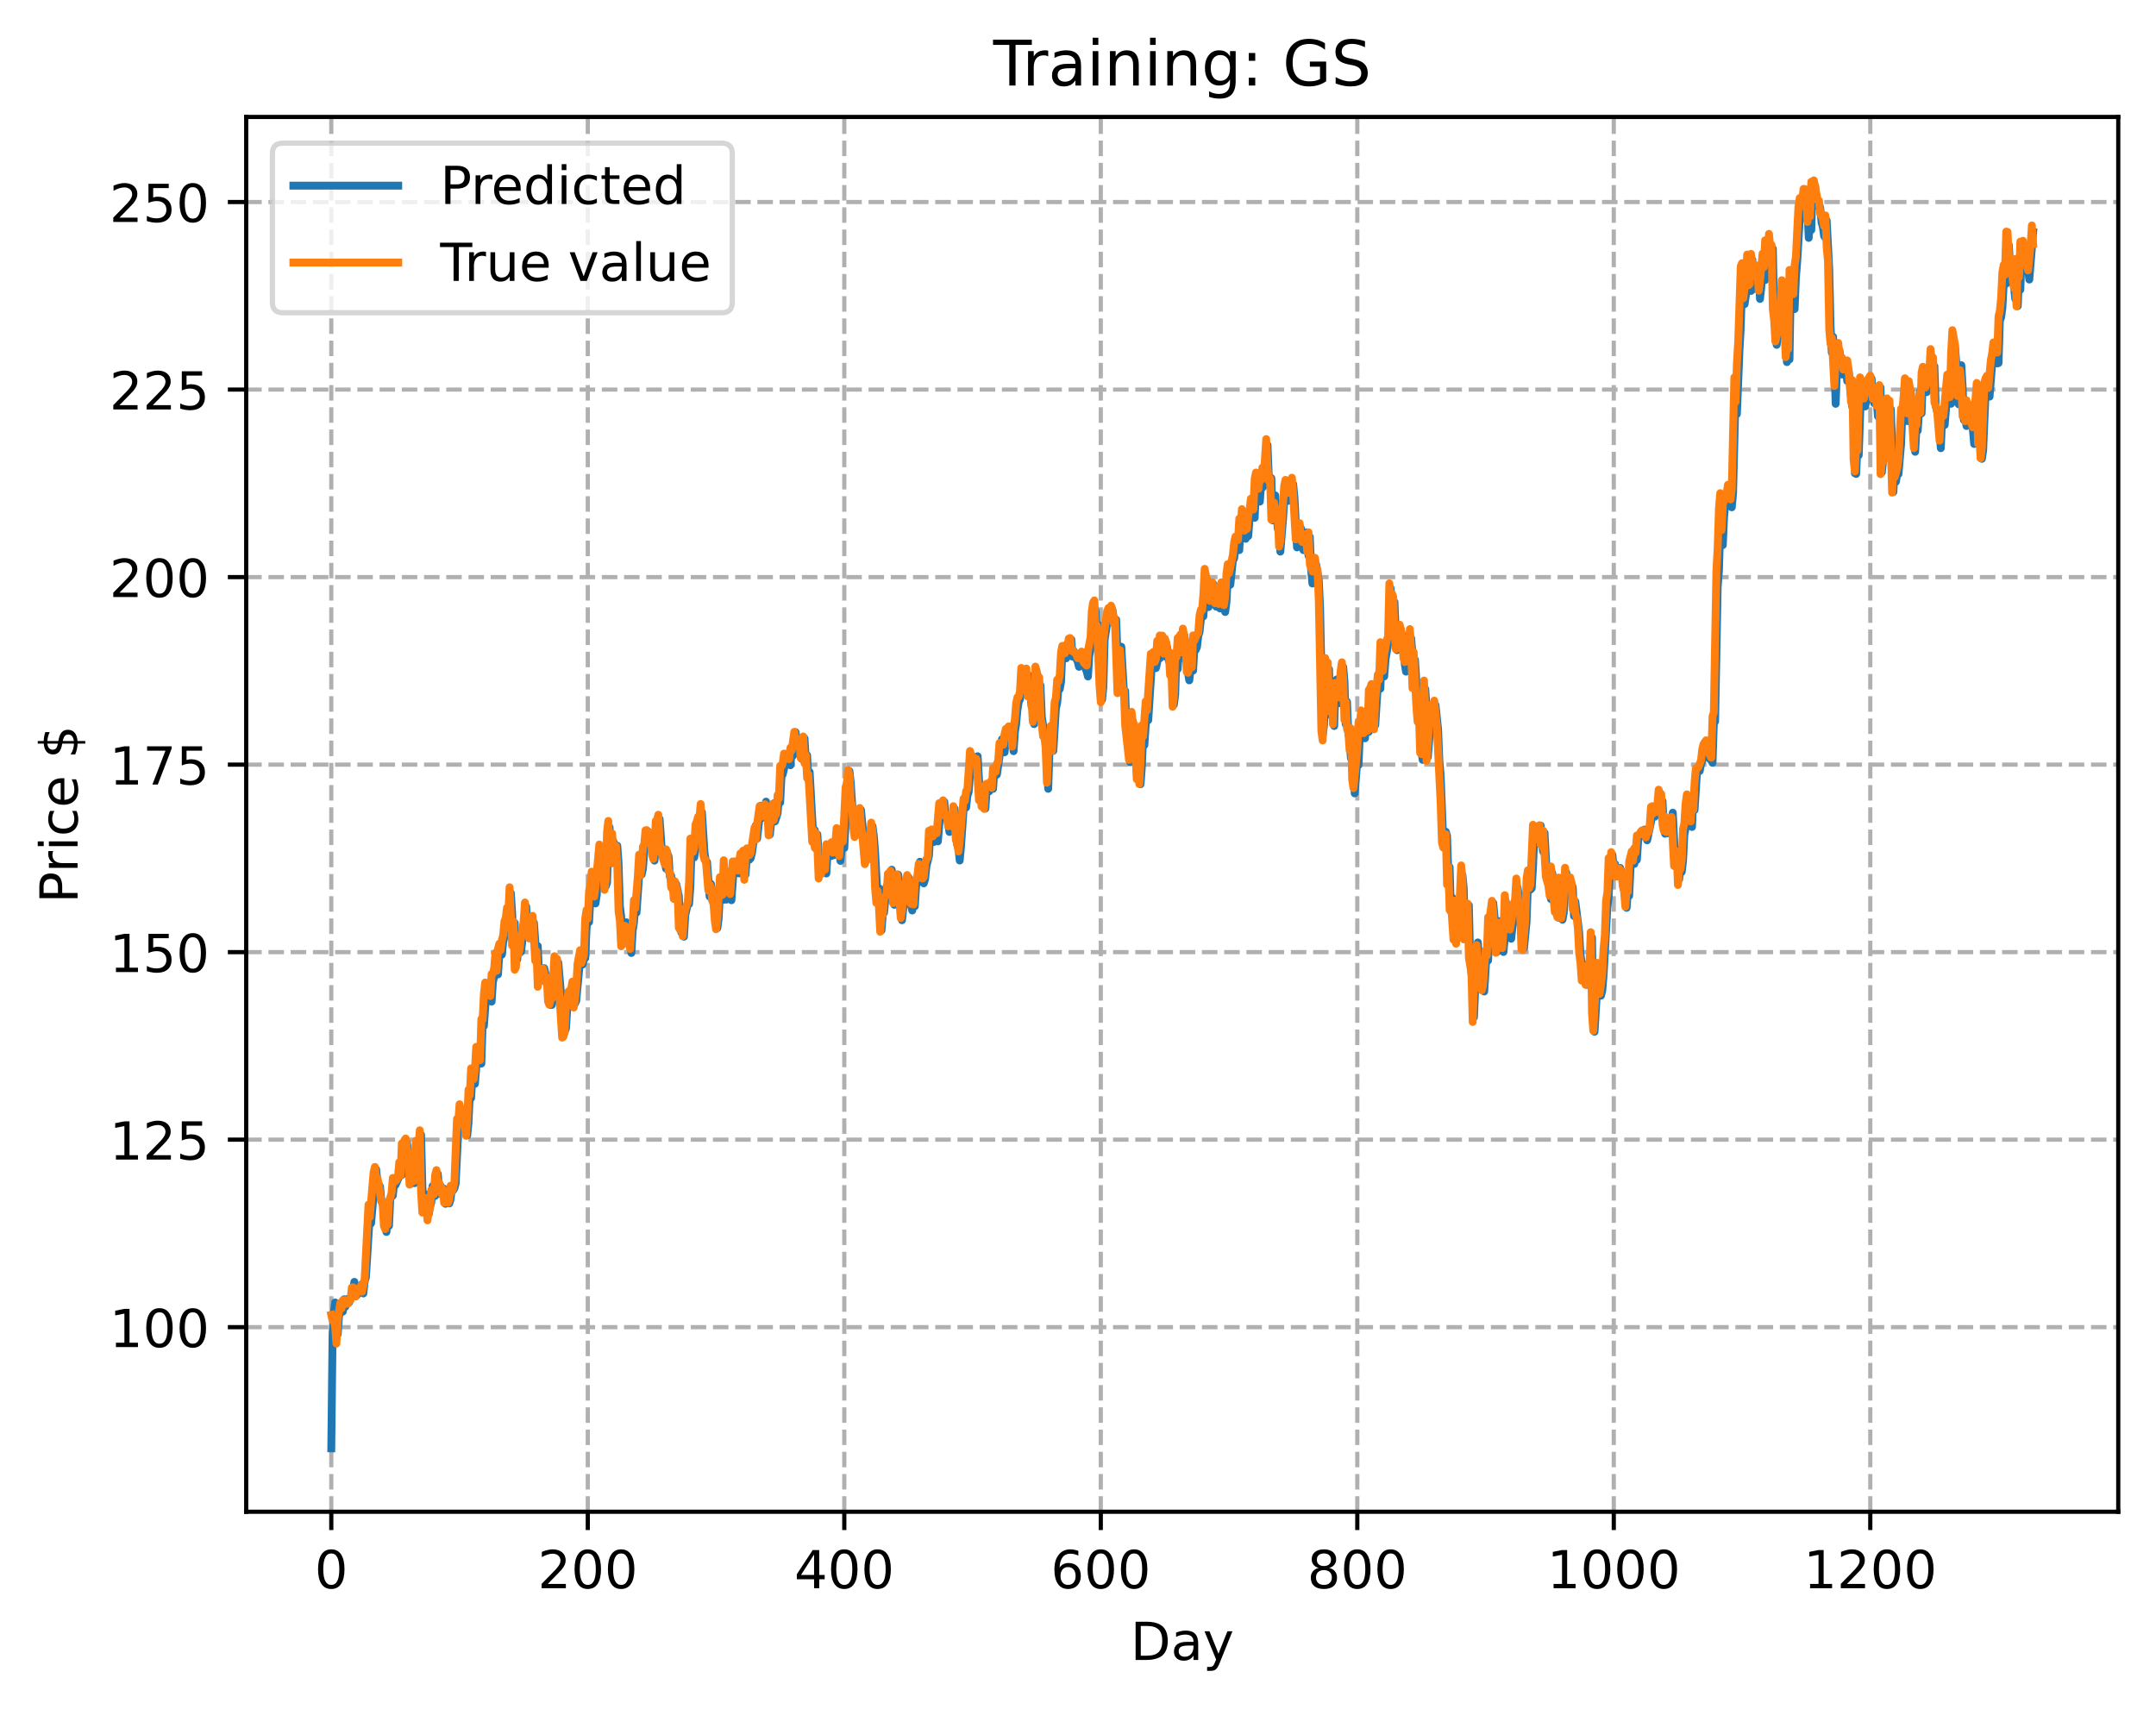 <?xml version="1.0" encoding="utf-8" standalone="no"?>
<!DOCTYPE svg PUBLIC "-//W3C//DTD SVG 1.1//EN"
  "http://www.w3.org/Graphics/SVG/1.1/DTD/svg11.dtd">
<!-- Created with matplotlib (https://matplotlib.org/) -->
<svg height="325.986pt" version="1.1" viewBox="0 0 411.286 325.986" width="411.286pt" xmlns="http://www.w3.org/2000/svg" xmlns:xlink="http://www.w3.org/1999/xlink">
 <defs>
  <style type="text/css">
*{stroke-linecap:butt;stroke-linejoin:round;}
  </style>
 </defs>
 <g id="figure_1">
  <g id="patch_1">
   <path d="M 0 325.986 
L 411.286 325.986 
L 411.286 0 
L 0 0 
z
" style="fill:#ffffff;"/>
  </g>
  <g id="axes_1">
   <g id="patch_2">
    <path d="M 46.966 288.43 
L 404.086 288.43 
L 404.086 22.318 
L 46.966 22.318 
z
" style="fill:#ffffff;"/>
   </g>
   <g id="matplotlib.axis_1">
    <g id="xtick_1">
     <g id="line2d_1">
      <path clip-path="url(#p18a0a5444a)" d="M 63.198 288.43 
L 63.198 22.318 
" style="fill:none;stroke:#b0b0b0;stroke-dasharray:2.96,1.28;stroke-dashoffset:0;stroke-width:0.8;"/>
     </g>
     <g id="line2d_2">
      <defs>
       <path d="M 0 0 
L 0 3.5 
" id="m0bdd2a5f21" style="stroke:#000000;stroke-width:0.8;"/>
      </defs>
      <g>
       <use style="stroke:#000000;stroke-width:0.8;" x="63.198" xlink:href="#m0bdd2a5f21" y="288.43"/>
      </g>
     </g>
     <g id="text_1">
      <!-- 0 -->
      <defs>
       <path d="M 31.781 66.406 
Q 24.172 66.406 20.328 58.906 
Q 16.5 51.422 16.5 36.375 
Q 16.5 21.391 20.328 13.891 
Q 24.172 6.391 31.781 6.391 
Q 39.453 6.391 43.281 13.891 
Q 47.125 21.391 47.125 36.375 
Q 47.125 51.422 43.281 58.906 
Q 39.453 66.406 31.781 66.406 
z
M 31.781 74.219 
Q 44.047 74.219 50.516 64.516 
Q 56.984 54.828 56.984 36.375 
Q 56.984 17.969 50.516 8.266 
Q 44.047 -1.422 31.781 -1.422 
Q 19.531 -1.422 13.062 8.266 
Q 6.594 17.969 6.594 36.375 
Q 6.594 54.828 13.062 64.516 
Q 19.531 74.219 31.781 74.219 
z
" id="DejaVuSans-48"/>
      </defs>
      <g transform="translate(60.017 303.029)scale(0.1 -0.1)">
       <use xlink:href="#DejaVuSans-48"/>
      </g>
     </g>
    </g>
    <g id="xtick_2">
     <g id="line2d_3">
      <path clip-path="url(#p18a0a5444a)" d="M 112.129 288.43 
L 112.129 22.318 
" style="fill:none;stroke:#b0b0b0;stroke-dasharray:2.96,1.28;stroke-dashoffset:0;stroke-width:0.8;"/>
     </g>
     <g id="line2d_4">
      <g>
       <use style="stroke:#000000;stroke-width:0.8;" x="112.129" xlink:href="#m0bdd2a5f21" y="288.43"/>
      </g>
     </g>
     <g id="text_2">
      <!-- 200 -->
      <defs>
       <path d="M 19.188 8.297 
L 53.609 8.297 
L 53.609 0 
L 7.328 0 
L 7.328 8.297 
Q 12.938 14.109 22.625 23.891 
Q 32.328 33.688 34.812 36.531 
Q 39.547 41.844 41.422 45.531 
Q 43.312 49.219 43.312 52.781 
Q 43.312 58.594 39.234 62.25 
Q 35.156 65.922 28.609 65.922 
Q 23.969 65.922 18.812 64.312 
Q 13.672 62.703 7.812 59.422 
L 7.812 69.391 
Q 13.766 71.781 18.938 73 
Q 24.125 74.219 28.422 74.219 
Q 39.75 74.219 46.484 68.547 
Q 53.219 62.891 53.219 53.422 
Q 53.219 48.922 51.531 44.891 
Q 49.859 40.875 45.406 35.406 
Q 44.188 33.984 37.641 27.219 
Q 31.109 20.453 19.188 8.297 
z
" id="DejaVuSans-50"/>
      </defs>
      <g transform="translate(102.585 303.029)scale(0.1 -0.1)">
       <use xlink:href="#DejaVuSans-50"/>
       <use x="63.623" xlink:href="#DejaVuSans-48"/>
       <use x="127.246" xlink:href="#DejaVuSans-48"/>
      </g>
     </g>
    </g>
    <g id="xtick_3">
     <g id="line2d_5">
      <path clip-path="url(#p18a0a5444a)" d="M 161.06 288.43 
L 161.06 22.318 
" style="fill:none;stroke:#b0b0b0;stroke-dasharray:2.96,1.28;stroke-dashoffset:0;stroke-width:0.8;"/>
     </g>
     <g id="line2d_6">
      <g>
       <use style="stroke:#000000;stroke-width:0.8;" x="161.06" xlink:href="#m0bdd2a5f21" y="288.43"/>
      </g>
     </g>
     <g id="text_3">
      <!-- 400 -->
      <defs>
       <path d="M 37.797 64.312 
L 12.891 25.391 
L 37.797 25.391 
z
M 35.203 72.906 
L 47.609 72.906 
L 47.609 25.391 
L 58.016 25.391 
L 58.016 17.188 
L 47.609 17.188 
L 47.609 0 
L 37.797 0 
L 37.797 17.188 
L 4.891 17.188 
L 4.891 26.703 
z
" id="DejaVuSans-52"/>
      </defs>
      <g transform="translate(151.516 303.029)scale(0.1 -0.1)">
       <use xlink:href="#DejaVuSans-52"/>
       <use x="63.623" xlink:href="#DejaVuSans-48"/>
       <use x="127.246" xlink:href="#DejaVuSans-48"/>
      </g>
     </g>
    </g>
    <g id="xtick_4">
     <g id="line2d_7">
      <path clip-path="url(#p18a0a5444a)" d="M 209.99 288.43 
L 209.99 22.318 
" style="fill:none;stroke:#b0b0b0;stroke-dasharray:2.96,1.28;stroke-dashoffset:0;stroke-width:0.8;"/>
     </g>
     <g id="line2d_8">
      <g>
       <use style="stroke:#000000;stroke-width:0.8;" x="209.99" xlink:href="#m0bdd2a5f21" y="288.43"/>
      </g>
     </g>
     <g id="text_4">
      <!-- 600 -->
      <defs>
       <path d="M 33.016 40.375 
Q 26.375 40.375 22.484 35.828 
Q 18.609 31.297 18.609 23.391 
Q 18.609 15.531 22.484 10.953 
Q 26.375 6.391 33.016 6.391 
Q 39.656 6.391 43.531 10.953 
Q 47.406 15.531 47.406 23.391 
Q 47.406 31.297 43.531 35.828 
Q 39.656 40.375 33.016 40.375 
z
M 52.594 71.297 
L 52.594 62.312 
Q 48.875 64.062 45.094 64.984 
Q 41.312 65.922 37.594 65.922 
Q 27.828 65.922 22.672 59.328 
Q 17.531 52.734 16.797 39.406 
Q 19.672 43.656 24.016 45.922 
Q 28.375 48.188 33.594 48.188 
Q 44.578 48.188 50.953 41.516 
Q 57.328 34.859 57.328 23.391 
Q 57.328 12.156 50.688 5.359 
Q 44.047 -1.422 33.016 -1.422 
Q 20.359 -1.422 13.672 8.266 
Q 6.984 17.969 6.984 36.375 
Q 6.984 53.656 15.188 63.938 
Q 23.391 74.219 37.203 74.219 
Q 40.922 74.219 44.703 73.484 
Q 48.484 72.75 52.594 71.297 
z
" id="DejaVuSans-54"/>
      </defs>
      <g transform="translate(200.446 303.029)scale(0.1 -0.1)">
       <use xlink:href="#DejaVuSans-54"/>
       <use x="63.623" xlink:href="#DejaVuSans-48"/>
       <use x="127.246" xlink:href="#DejaVuSans-48"/>
      </g>
     </g>
    </g>
    <g id="xtick_5">
     <g id="line2d_9">
      <path clip-path="url(#p18a0a5444a)" d="M 258.921 288.43 
L 258.921 22.318 
" style="fill:none;stroke:#b0b0b0;stroke-dasharray:2.96,1.28;stroke-dashoffset:0;stroke-width:0.8;"/>
     </g>
     <g id="line2d_10">
      <g>
       <use style="stroke:#000000;stroke-width:0.8;" x="258.921" xlink:href="#m0bdd2a5f21" y="288.43"/>
      </g>
     </g>
     <g id="text_5">
      <!-- 800 -->
      <defs>
       <path d="M 31.781 34.625 
Q 24.75 34.625 20.719 30.859 
Q 16.703 27.094 16.703 20.516 
Q 16.703 13.922 20.719 10.156 
Q 24.75 6.391 31.781 6.391 
Q 38.812 6.391 42.859 10.172 
Q 46.922 13.969 46.922 20.516 
Q 46.922 27.094 42.891 30.859 
Q 38.875 34.625 31.781 34.625 
z
M 21.922 38.812 
Q 15.578 40.375 12.031 44.719 
Q 8.5 49.078 8.5 55.328 
Q 8.5 64.062 14.719 69.141 
Q 20.953 74.219 31.781 74.219 
Q 42.672 74.219 48.875 69.141 
Q 55.078 64.062 55.078 55.328 
Q 55.078 49.078 51.531 44.719 
Q 48 40.375 41.703 38.812 
Q 48.828 37.156 52.797 32.312 
Q 56.781 27.484 56.781 20.516 
Q 56.781 9.906 50.312 4.234 
Q 43.844 -1.422 31.781 -1.422 
Q 19.734 -1.422 13.25 4.234 
Q 6.781 9.906 6.781 20.516 
Q 6.781 27.484 10.781 32.312 
Q 14.797 37.156 21.922 38.812 
z
M 18.312 54.391 
Q 18.312 48.734 21.844 45.562 
Q 25.391 42.391 31.781 42.391 
Q 38.141 42.391 41.719 45.562 
Q 45.312 48.734 45.312 54.391 
Q 45.312 60.062 41.719 63.234 
Q 38.141 66.406 31.781 66.406 
Q 25.391 66.406 21.844 63.234 
Q 18.312 60.062 18.312 54.391 
z
" id="DejaVuSans-56"/>
      </defs>
      <g transform="translate(249.377 303.029)scale(0.1 -0.1)">
       <use xlink:href="#DejaVuSans-56"/>
       <use x="63.623" xlink:href="#DejaVuSans-48"/>
       <use x="127.246" xlink:href="#DejaVuSans-48"/>
      </g>
     </g>
    </g>
    <g id="xtick_6">
     <g id="line2d_11">
      <path clip-path="url(#p18a0a5444a)" d="M 307.851 288.43 
L 307.851 22.318 
" style="fill:none;stroke:#b0b0b0;stroke-dasharray:2.96,1.28;stroke-dashoffset:0;stroke-width:0.8;"/>
     </g>
     <g id="line2d_12">
      <g>
       <use style="stroke:#000000;stroke-width:0.8;" x="307.851" xlink:href="#m0bdd2a5f21" y="288.43"/>
      </g>
     </g>
     <g id="text_6">
      <!-- 1000 -->
      <defs>
       <path d="M 12.406 8.297 
L 28.516 8.297 
L 28.516 63.922 
L 10.984 60.406 
L 10.984 69.391 
L 28.422 72.906 
L 38.281 72.906 
L 38.281 8.297 
L 54.391 8.297 
L 54.391 0 
L 12.406 0 
z
" id="DejaVuSans-49"/>
      </defs>
      <g transform="translate(295.126 303.029)scale(0.1 -0.1)">
       <use xlink:href="#DejaVuSans-49"/>
       <use x="63.623" xlink:href="#DejaVuSans-48"/>
       <use x="127.246" xlink:href="#DejaVuSans-48"/>
       <use x="190.869" xlink:href="#DejaVuSans-48"/>
      </g>
     </g>
    </g>
    <g id="xtick_7">
     <g id="line2d_13">
      <path clip-path="url(#p18a0a5444a)" d="M 356.782 288.43 
L 356.782 22.318 
" style="fill:none;stroke:#b0b0b0;stroke-dasharray:2.96,1.28;stroke-dashoffset:0;stroke-width:0.8;"/>
     </g>
     <g id="line2d_14">
      <g>
       <use style="stroke:#000000;stroke-width:0.8;" x="356.782" xlink:href="#m0bdd2a5f21" y="288.43"/>
      </g>
     </g>
     <g id="text_7">
      <!-- 1200 -->
      <g transform="translate(344.057 303.029)scale(0.1 -0.1)">
       <use xlink:href="#DejaVuSans-49"/>
       <use x="63.623" xlink:href="#DejaVuSans-50"/>
       <use x="127.246" xlink:href="#DejaVuSans-48"/>
       <use x="190.869" xlink:href="#DejaVuSans-48"/>
      </g>
     </g>
    </g>
    <g id="text_8">
     <!-- Day -->
     <defs>
      <path d="M 19.672 64.797 
L 19.672 8.109 
L 31.594 8.109 
Q 46.688 8.109 53.688 14.938 
Q 60.688 21.781 60.688 36.531 
Q 60.688 51.172 53.688 57.984 
Q 46.688 64.797 31.594 64.797 
z
M 9.812 72.906 
L 30.078 72.906 
Q 51.266 72.906 61.172 64.094 
Q 71.094 55.281 71.094 36.531 
Q 71.094 17.672 61.125 8.828 
Q 51.172 0 30.078 0 
L 9.812 0 
z
" id="DejaVuSans-68"/>
      <path d="M 34.281 27.484 
Q 23.391 27.484 19.188 25 
Q 14.984 22.516 14.984 16.5 
Q 14.984 11.719 18.141 8.906 
Q 21.297 6.109 26.703 6.109 
Q 34.188 6.109 38.703 11.406 
Q 43.219 16.703 43.219 25.484 
L 43.219 27.484 
z
M 52.203 31.203 
L 52.203 0 
L 43.219 0 
L 43.219 8.297 
Q 40.141 3.328 35.547 0.953 
Q 30.953 -1.422 24.312 -1.422 
Q 15.922 -1.422 10.953 3.297 
Q 6 8.016 6 15.922 
Q 6 25.141 12.172 29.828 
Q 18.359 34.516 30.609 34.516 
L 43.219 34.516 
L 43.219 35.406 
Q 43.219 41.609 39.141 45 
Q 35.062 48.391 27.688 48.391 
Q 23 48.391 18.547 47.266 
Q 14.109 46.141 10.016 43.891 
L 10.016 52.203 
Q 14.938 54.109 19.578 55.047 
Q 24.219 56 28.609 56 
Q 40.484 56 46.344 49.844 
Q 52.203 43.703 52.203 31.203 
z
" id="DejaVuSans-97"/>
      <path d="M 32.172 -5.078 
Q 28.375 -14.844 24.75 -17.812 
Q 21.141 -20.797 15.094 -20.797 
L 7.906 -20.797 
L 7.906 -13.281 
L 13.188 -13.281 
Q 16.891 -13.281 18.938 -11.516 
Q 21 -9.766 23.484 -3.219 
L 25.094 0.875 
L 2.984 54.688 
L 12.5 54.688 
L 29.594 11.922 
L 46.688 54.688 
L 56.203 54.688 
z
" id="DejaVuSans-121"/>
     </defs>
     <g transform="translate(215.652 316.707)scale(0.1 -0.1)">
      <use xlink:href="#DejaVuSans-68"/>
      <use x="77.002" xlink:href="#DejaVuSans-97"/>
      <use x="138.281" xlink:href="#DejaVuSans-121"/>
     </g>
    </g>
   </g>
   <g id="matplotlib.axis_2">
    <g id="ytick_1">
     <g id="line2d_15">
      <path clip-path="url(#p18a0a5444a)" d="M 46.966 253.217 
L 404.086 253.217 
" style="fill:none;stroke:#b0b0b0;stroke-dasharray:2.96,1.28;stroke-dashoffset:0;stroke-width:0.8;"/>
     </g>
     <g id="line2d_16">
      <defs>
       <path d="M 0 0 
L -3.5 0 
" id="m52c2118c55" style="stroke:#000000;stroke-width:0.8;"/>
      </defs>
      <g>
       <use style="stroke:#000000;stroke-width:0.8;" x="46.966" xlink:href="#m52c2118c55" y="253.217"/>
      </g>
     </g>
     <g id="text_9">
      <!-- 100 -->
      <g transform="translate(20.878 257.016)scale(0.1 -0.1)">
       <use xlink:href="#DejaVuSans-49"/>
       <use x="63.623" xlink:href="#DejaVuSans-48"/>
       <use x="127.246" xlink:href="#DejaVuSans-48"/>
      </g>
     </g>
    </g>
    <g id="ytick_2">
     <g id="line2d_17">
      <path clip-path="url(#p18a0a5444a)" d="M 46.966 217.439 
L 404.086 217.439 
" style="fill:none;stroke:#b0b0b0;stroke-dasharray:2.96,1.28;stroke-dashoffset:0;stroke-width:0.8;"/>
     </g>
     <g id="line2d_18">
      <g>
       <use style="stroke:#000000;stroke-width:0.8;" x="46.966" xlink:href="#m52c2118c55" y="217.439"/>
      </g>
     </g>
     <g id="text_10">
      <!-- 125 -->
      <defs>
       <path d="M 10.797 72.906 
L 49.516 72.906 
L 49.516 64.594 
L 19.828 64.594 
L 19.828 46.734 
Q 21.969 47.469 24.109 47.828 
Q 26.266 48.188 28.422 48.188 
Q 40.625 48.188 47.75 41.5 
Q 54.891 34.812 54.891 23.391 
Q 54.891 11.625 47.562 5.094 
Q 40.234 -1.422 26.906 -1.422 
Q 22.312 -1.422 17.547 -0.641 
Q 12.797 0.141 7.719 1.703 
L 7.719 11.625 
Q 12.109 9.234 16.797 8.062 
Q 21.484 6.891 26.703 6.891 
Q 35.156 6.891 40.078 11.328 
Q 45.016 15.766 45.016 23.391 
Q 45.016 31 40.078 35.438 
Q 35.156 39.891 26.703 39.891 
Q 22.75 39.891 18.812 39.016 
Q 14.891 38.141 10.797 36.281 
z
" id="DejaVuSans-53"/>
      </defs>
      <g transform="translate(20.878 221.238)scale(0.1 -0.1)">
       <use xlink:href="#DejaVuSans-49"/>
       <use x="63.623" xlink:href="#DejaVuSans-50"/>
       <use x="127.246" xlink:href="#DejaVuSans-53"/>
      </g>
     </g>
    </g>
    <g id="ytick_3">
     <g id="line2d_19">
      <path clip-path="url(#p18a0a5444a)" d="M 46.966 181.661 
L 404.086 181.661 
" style="fill:none;stroke:#b0b0b0;stroke-dasharray:2.96,1.28;stroke-dashoffset:0;stroke-width:0.8;"/>
     </g>
     <g id="line2d_20">
      <g>
       <use style="stroke:#000000;stroke-width:0.8;" x="46.966" xlink:href="#m52c2118c55" y="181.661"/>
      </g>
     </g>
     <g id="text_11">
      <!-- 150 -->
      <g transform="translate(20.878 185.46)scale(0.1 -0.1)">
       <use xlink:href="#DejaVuSans-49"/>
       <use x="63.623" xlink:href="#DejaVuSans-53"/>
       <use x="127.246" xlink:href="#DejaVuSans-48"/>
      </g>
     </g>
    </g>
    <g id="ytick_4">
     <g id="line2d_21">
      <path clip-path="url(#p18a0a5444a)" d="M 46.966 145.883 
L 404.086 145.883 
" style="fill:none;stroke:#b0b0b0;stroke-dasharray:2.96,1.28;stroke-dashoffset:0;stroke-width:0.8;"/>
     </g>
     <g id="line2d_22">
      <g>
       <use style="stroke:#000000;stroke-width:0.8;" x="46.966" xlink:href="#m52c2118c55" y="145.883"/>
      </g>
     </g>
     <g id="text_12">
      <!-- 175 -->
      <defs>
       <path d="M 8.203 72.906 
L 55.078 72.906 
L 55.078 68.703 
L 28.609 0 
L 18.312 0 
L 43.219 64.594 
L 8.203 64.594 
z
" id="DejaVuSans-55"/>
      </defs>
      <g transform="translate(20.878 149.683)scale(0.1 -0.1)">
       <use xlink:href="#DejaVuSans-49"/>
       <use x="63.623" xlink:href="#DejaVuSans-55"/>
       <use x="127.246" xlink:href="#DejaVuSans-53"/>
      </g>
     </g>
    </g>
    <g id="ytick_5">
     <g id="line2d_23">
      <path clip-path="url(#p18a0a5444a)" d="M 46.966 110.106 
L 404.086 110.106 
" style="fill:none;stroke:#b0b0b0;stroke-dasharray:2.96,1.28;stroke-dashoffset:0;stroke-width:0.8;"/>
     </g>
     <g id="line2d_24">
      <g>
       <use style="stroke:#000000;stroke-width:0.8;" x="46.966" xlink:href="#m52c2118c55" y="110.106"/>
      </g>
     </g>
     <g id="text_13">
      <!-- 200 -->
      <g transform="translate(20.878 113.905)scale(0.1 -0.1)">
       <use xlink:href="#DejaVuSans-50"/>
       <use x="63.623" xlink:href="#DejaVuSans-48"/>
       <use x="127.246" xlink:href="#DejaVuSans-48"/>
      </g>
     </g>
    </g>
    <g id="ytick_6">
     <g id="line2d_25">
      <path clip-path="url(#p18a0a5444a)" d="M 46.966 74.328 
L 404.086 74.328 
" style="fill:none;stroke:#b0b0b0;stroke-dasharray:2.96,1.28;stroke-dashoffset:0;stroke-width:0.8;"/>
     </g>
     <g id="line2d_26">
      <g>
       <use style="stroke:#000000;stroke-width:0.8;" x="46.966" xlink:href="#m52c2118c55" y="74.328"/>
      </g>
     </g>
     <g id="text_14">
      <!-- 225 -->
      <g transform="translate(20.878 78.127)scale(0.1 -0.1)">
       <use xlink:href="#DejaVuSans-50"/>
       <use x="63.623" xlink:href="#DejaVuSans-50"/>
       <use x="127.246" xlink:href="#DejaVuSans-53"/>
      </g>
     </g>
    </g>
    <g id="ytick_7">
     <g id="line2d_27">
      <path clip-path="url(#p18a0a5444a)" d="M 46.966 38.55 
L 404.086 38.55 
" style="fill:none;stroke:#b0b0b0;stroke-dasharray:2.96,1.28;stroke-dashoffset:0;stroke-width:0.8;"/>
     </g>
     <g id="line2d_28">
      <g>
       <use style="stroke:#000000;stroke-width:0.8;" x="46.966" xlink:href="#m52c2118c55" y="38.55"/>
      </g>
     </g>
     <g id="text_15">
      <!-- 250 -->
      <g transform="translate(20.878 42.349)scale(0.1 -0.1)">
       <use xlink:href="#DejaVuSans-50"/>
       <use x="63.623" xlink:href="#DejaVuSans-53"/>
       <use x="127.246" xlink:href="#DejaVuSans-48"/>
      </g>
     </g>
    </g>
    <g id="text_16">
     <!-- Price $ -->
     <defs>
      <path d="M 19.672 64.797 
L 19.672 37.406 
L 32.078 37.406 
Q 38.969 37.406 42.719 40.969 
Q 46.484 44.531 46.484 51.125 
Q 46.484 57.672 42.719 61.234 
Q 38.969 64.797 32.078 64.797 
z
M 9.812 72.906 
L 32.078 72.906 
Q 44.344 72.906 50.609 67.359 
Q 56.891 61.812 56.891 51.125 
Q 56.891 40.328 50.609 34.812 
Q 44.344 29.297 32.078 29.297 
L 19.672 29.297 
L 19.672 0 
L 9.812 0 
z
" id="DejaVuSans-80"/>
      <path d="M 41.109 46.297 
Q 39.594 47.172 37.812 47.578 
Q 36.031 48 33.891 48 
Q 26.266 48 22.188 43.047 
Q 18.109 38.094 18.109 28.812 
L 18.109 0 
L 9.078 0 
L 9.078 54.688 
L 18.109 54.688 
L 18.109 46.188 
Q 20.953 51.172 25.484 53.578 
Q 30.031 56 36.531 56 
Q 37.453 56 38.578 55.875 
Q 39.703 55.766 41.062 55.516 
z
" id="DejaVuSans-114"/>
      <path d="M 9.422 54.688 
L 18.406 54.688 
L 18.406 0 
L 9.422 0 
z
M 9.422 75.984 
L 18.406 75.984 
L 18.406 64.594 
L 9.422 64.594 
z
" id="DejaVuSans-105"/>
      <path d="M 48.781 52.594 
L 48.781 44.188 
Q 44.969 46.297 41.141 47.344 
Q 37.312 48.391 33.406 48.391 
Q 24.656 48.391 19.812 42.844 
Q 14.984 37.312 14.984 27.297 
Q 14.984 17.281 19.812 11.734 
Q 24.656 6.203 33.406 6.203 
Q 37.312 6.203 41.141 7.25 
Q 44.969 8.297 48.781 10.406 
L 48.781 2.094 
Q 45.016 0.344 40.984 -0.531 
Q 36.969 -1.422 32.422 -1.422 
Q 20.062 -1.422 12.781 6.344 
Q 5.516 14.109 5.516 27.297 
Q 5.516 40.672 12.859 48.328 
Q 20.219 56 33.016 56 
Q 37.156 56 41.109 55.141 
Q 45.062 54.297 48.781 52.594 
z
" id="DejaVuSans-99"/>
      <path d="M 56.203 29.594 
L 56.203 25.203 
L 14.891 25.203 
Q 15.484 15.922 20.484 11.062 
Q 25.484 6.203 34.422 6.203 
Q 39.594 6.203 44.453 7.469 
Q 49.312 8.734 54.109 11.281 
L 54.109 2.781 
Q 49.266 0.734 44.188 -0.344 
Q 39.109 -1.422 33.891 -1.422 
Q 20.797 -1.422 13.156 6.188 
Q 5.516 13.812 5.516 26.812 
Q 5.516 40.234 12.766 48.109 
Q 20.016 56 32.328 56 
Q 43.359 56 49.781 48.891 
Q 56.203 41.797 56.203 29.594 
z
M 47.219 32.234 
Q 47.125 39.594 43.094 43.984 
Q 39.062 48.391 32.422 48.391 
Q 24.906 48.391 20.391 44.141 
Q 15.875 39.891 15.188 32.172 
z
" id="DejaVuSans-101"/>
      <path id="DejaVuSans-32"/>
      <path d="M 33.797 -14.703 
L 28.906 -14.703 
L 28.859 0 
Q 23.734 0.094 18.609 1.188 
Q 13.484 2.297 8.297 4.5 
L 8.297 13.281 
Q 13.281 10.156 18.375 8.562 
Q 23.484 6.984 28.906 6.938 
L 28.906 29.203 
Q 18.109 30.953 13.203 35.156 
Q 8.297 39.359 8.297 46.688 
Q 8.297 54.641 13.625 59.219 
Q 18.953 63.812 28.906 64.5 
L 28.906 75.984 
L 33.797 75.984 
L 33.797 64.656 
Q 38.328 64.453 42.578 63.688 
Q 46.828 62.938 50.875 61.625 
L 50.875 53.078 
Q 46.828 55.125 42.547 56.25 
Q 38.281 57.375 33.797 57.562 
L 33.797 36.719 
Q 44.875 35.016 50.094 30.609 
Q 55.328 26.219 55.328 18.609 
Q 55.328 10.359 49.781 5.594 
Q 44.234 0.828 33.797 0.094 
z
M 28.906 37.594 
L 28.906 57.625 
Q 23.25 56.984 20.266 54.391 
Q 17.281 51.812 17.281 47.516 
Q 17.281 43.312 20.031 40.969 
Q 22.797 38.625 28.906 37.594 
z
M 33.797 28.219 
L 33.797 7.078 
Q 39.984 7.906 43.141 10.594 
Q 46.297 13.281 46.297 17.672 
Q 46.297 21.969 43.281 24.5 
Q 40.281 27.047 33.797 28.219 
z
" id="DejaVuSans-36"/>
     </defs>
     <g transform="translate(14.798 172.342)rotate(-90)scale(0.1 -0.1)">
      <use xlink:href="#DejaVuSans-80"/>
      <use x="58.553" xlink:href="#DejaVuSans-114"/>
      <use x="99.666" xlink:href="#DejaVuSans-105"/>
      <use x="127.449" xlink:href="#DejaVuSans-99"/>
      <use x="182.43" xlink:href="#DejaVuSans-101"/>
      <use x="243.953" xlink:href="#DejaVuSans-32"/>
      <use x="275.74" xlink:href="#DejaVuSans-36"/>
     </g>
    </g>
   </g>
   <g id="line2d_29">
    <path clip-path="url(#p18a0a5444a)" d="M 63.198 276.334 
L 63.443 254.635 
L 63.688 250.621 
L 63.932 248.504 
L 64.177 250.95 
L 64.422 254.582 
L 64.666 251.207 
L 64.911 250.242 
L 65.156 248.817 
L 65.4 250.244 
L 65.645 247.894 
L 65.89 249.314 
L 66.134 247.873 
L 66.379 248.29 
L 66.623 248.479 
L 66.868 247.524 
L 67.113 247.401 
L 67.602 244.572 
L 67.847 246.267 
L 68.091 247.113 
L 68.336 246.078 
L 68.581 245.536 
L 68.825 246.518 
L 69.07 245.01 
L 69.315 246.784 
L 69.559 244.494 
L 69.804 243.715 
L 70.538 231.858 
L 70.783 233.422 
L 71.517 225.29 
L 71.761 223.118 
L 72.006 225.543 
L 72.495 226.386 
L 72.74 228.994 
L 72.984 229.599 
L 73.229 230.522 
L 73.718 235.055 
L 73.963 231.996 
L 74.208 233.889 
L 74.452 228.604 
L 74.942 228.112 
L 75.186 225.613 
L 75.431 226.106 
L 76.165 224.46 
L 76.41 221.937 
L 76.654 224.204 
L 76.899 219.13 
L 77.144 220.632 
L 77.388 218.503 
L 77.633 218.077 
L 78.122 221.561 
L 78.367 225.872 
L 78.611 224.136 
L 79.101 225.734 
L 79.59 218.833 
L 79.835 220.174 
L 80.079 219.136 
L 80.324 216.51 
L 80.569 226.418 
L 80.813 229.766 
L 81.303 227.915 
L 81.547 229.385 
L 81.792 231.621 
L 82.037 230.175 
L 82.281 229.409 
L 82.526 226.291 
L 83.015 228.169 
L 83.26 224.6 
L 83.505 223.95 
L 83.749 226.48 
L 83.994 226.165 
L 84.239 226.693 
L 84.483 228.182 
L 84.728 226.816 
L 84.972 229.678 
L 85.217 228.401 
L 85.462 228.526 
L 85.706 229.611 
L 85.951 228.85 
L 86.196 226.608 
L 86.44 227.117 
L 86.685 226.72 
L 86.93 225.757 
L 87.419 215.52 
L 87.664 214.847 
L 87.908 212.168 
L 88.153 214.594 
L 88.398 214.89 
L 88.642 214.81 
L 88.887 215.47 
L 89.132 216.631 
L 89.376 214.23 
L 89.621 208.377 
L 89.866 209.515 
L 90.11 205.293 
L 90.355 205.676 
L 90.599 206.794 
L 91.089 200.752 
L 91.333 201.34 
L 91.578 202.41 
L 91.823 202.929 
L 92.067 195.097 
L 92.312 195.76 
L 92.801 188.916 
L 93.78 191.107 
L 94.025 187.382 
L 94.514 185.38 
L 94.759 182.609 
L 95.003 185.911 
L 95.248 181.951 
L 95.493 180.871 
L 95.737 182.156 
L 95.982 179.79 
L 96.227 178.673 
L 96.471 176.263 
L 96.716 175.426 
L 96.96 173.846 
L 97.205 174.939 
L 97.45 170.385 
L 97.694 174.106 
L 97.939 180.077 
L 98.184 176.08 
L 98.428 182.087 
L 98.673 183.069 
L 98.918 179.648 
L 99.162 181.801 
L 99.407 181.553 
L 100.386 172.998 
L 100.63 177.471 
L 100.875 176.995 
L 101.12 179.005 
L 101.364 178.652 
L 101.609 176.119 
L 101.854 176.068 
L 102.343 182.778 
L 102.587 180.498 
L 102.832 186.404 
L 103.077 185.297 
L 103.321 186.549 
L 103.811 184.713 
L 104.055 185.786 
L 104.3 187.668 
L 104.545 186.457 
L 104.789 190.535 
L 105.034 191.744 
L 105.279 191.73 
L 105.523 190.764 
L 106.013 183.149 
L 106.257 183.915 
L 106.502 183.666 
L 106.991 189.311 
L 107.481 197.482 
L 107.97 196.226 
L 108.215 192.287 
L 108.704 189.04 
L 108.948 190.731 
L 109.438 187.351 
L 109.682 191.498 
L 109.927 190.922 
L 110.661 183.056 
L 110.906 181.831 
L 111.15 184.029 
L 111.395 183.017 
L 111.64 182.813 
L 111.884 177.259 
L 112.129 174.567 
L 112.374 175.939 
L 112.618 171.358 
L 112.863 169.631 
L 113.108 167.08 
L 113.352 168.529 
L 113.597 172.378 
L 113.842 170.751 
L 114.086 166.411 
L 114.575 162.229 
L 114.82 164.426 
L 115.065 163.593 
L 115.309 165.795 
L 115.554 169.094 
L 115.799 168.447 
L 116.043 160.866 
L 116.288 157.866 
L 116.533 163.117 
L 116.777 164.684 
L 117.022 160.554 
L 117.267 163.265 
L 117.511 161.29 
L 117.756 161.353 
L 118.001 164.693 
L 118.245 172.845 
L 118.49 174.801 
L 118.735 180.173 
L 118.979 176.645 
L 119.224 178.387 
L 119.469 175.964 
L 119.713 179.632 
L 119.958 178.201 
L 120.447 181.826 
L 120.692 177.52 
L 120.936 176.054 
L 121.181 172.828 
L 121.426 174.13 
L 122.16 163.685 
L 122.404 166.87 
L 122.649 165.786 
L 122.894 162.555 
L 123.138 161.667 
L 123.383 159.516 
L 123.628 158.645 
L 123.872 160.425 
L 124.117 159.554 
L 124.362 160.932 
L 124.606 163.643 
L 124.851 164.202 
L 125.096 161.695 
L 125.34 157.329 
L 125.585 157.067 
L 125.83 156.246 
L 126.319 163.188 
L 126.563 162.862 
L 127.053 165.729 
L 127.297 162.838 
L 127.542 163.389 
L 127.787 167.205 
L 128.031 167.061 
L 128.276 169.617 
L 128.521 168.038 
L 128.765 171.558 
L 129.01 168.697 
L 129.499 170.955 
L 129.744 176.667 
L 129.989 177.94 
L 130.233 176.469 
L 130.478 178.713 
L 130.723 174.605 
L 131.212 172.456 
L 131.457 172.476 
L 131.701 168.998 
L 131.946 161.026 
L 132.191 161.621 
L 132.435 163.591 
L 132.68 162.001 
L 132.924 157.394 
L 133.414 156.794 
L 133.658 156.736 
L 133.903 154.966 
L 134.392 162.673 
L 134.637 164.258 
L 134.882 164.468 
L 135.371 171.044 
L 135.616 168.629 
L 135.86 170.106 
L 136.105 172.457 
L 136.35 173.21 
L 136.594 175.997 
L 136.839 177.086 
L 137.084 175.383 
L 137.328 170.525 
L 137.573 168.062 
L 138.062 171.673 
L 138.307 166.027 
L 138.551 171.648 
L 139.041 168.052 
L 139.285 168.766 
L 139.53 171.762 
L 140.019 164.97 
L 140.264 166.5 
L 140.509 164.554 
L 140.753 165.295 
L 140.998 166.641 
L 141.487 163.277 
L 141.732 165.938 
L 141.977 162.751 
L 142.221 166.866 
L 142.466 163.587 
L 142.711 162.361 
L 142.955 164.024 
L 143.2 163.745 
L 143.445 162.77 
L 144.178 157.503 
L 144.423 160.02 
L 145.157 153.719 
L 145.402 156.037 
L 145.646 155.691 
L 146.136 152.946 
L 146.38 155.647 
L 146.625 154.797 
L 146.87 159.233 
L 147.114 156.809 
L 147.359 155.648 
L 147.604 153.275 
L 147.848 156.719 
L 148.338 155.199 
L 148.582 152.137 
L 148.827 153.121 
L 149.072 148.195 
L 149.316 147.759 
L 149.561 146.733 
L 149.806 144.325 
L 150.05 145.446 
L 150.295 144.477 
L 150.784 146.004 
L 151.029 143.268 
L 151.273 144.18 
L 151.518 142.38 
L 151.763 139.696 
L 152.007 141.318 
L 152.252 141.269 
L 152.497 142.992 
L 152.741 141.49 
L 152.986 144.818 
L 153.231 143.375 
L 153.475 140.885 
L 153.72 145.294 
L 153.965 144.077 
L 154.209 148.756 
L 154.454 147.307 
L 155.188 160.478 
L 155.433 158.379 
L 155.677 161.93 
L 155.922 159.188 
L 156.411 166.377 
L 156.656 164.571 
L 156.9 166.53 
L 157.39 164.413 
L 157.634 166.66 
L 157.879 162.696 
L 158.124 163.189 
L 158.368 162.501 
L 158.613 163.322 
L 158.858 161.091 
L 159.102 163.157 
L 159.347 161.526 
L 159.592 160.848 
L 159.836 158.886 
L 160.081 162.364 
L 160.326 164.252 
L 160.815 158.658 
L 161.06 161.816 
L 161.549 152.16 
L 162.038 147.109 
L 162.283 149.254 
L 162.527 152.933 
L 163.017 157.05 
L 163.261 159.42 
L 163.506 156.919 
L 163.751 155.635 
L 164.24 154.513 
L 164.974 161.902 
L 165.219 163.991 
L 165.463 163.322 
L 165.708 163.329 
L 165.953 161.712 
L 166.442 157.621 
L 166.687 159.386 
L 166.931 162.441 
L 167.421 171.553 
L 167.665 169.445 
L 167.91 172.247 
L 168.154 177.525 
L 168.399 174.519 
L 168.644 174.152 
L 169.133 169.104 
L 169.378 170.063 
L 169.622 167.527 
L 169.867 167.922 
L 170.112 165.932 
L 170.601 172.632 
L 171.09 167.797 
L 171.335 166.867 
L 171.58 168.742 
L 171.824 173.321 
L 172.069 175.576 
L 172.558 171.14 
L 172.803 172.214 
L 173.048 168.813 
L 173.292 167.365 
L 173.537 168.788 
L 173.782 172.647 
L 174.026 173.721 
L 174.271 171.207 
L 174.515 172.916 
L 174.76 169.071 
L 175.249 167.25 
L 175.494 164.411 
L 175.739 166.539 
L 175.983 167.013 
L 176.228 168.54 
L 176.473 167.728 
L 176.717 165.282 
L 177.207 163.374 
L 177.451 159.309 
L 177.696 159.86 
L 177.941 158.574 
L 178.185 160.633 
L 178.43 159.313 
L 178.675 159.653 
L 178.919 160.531 
L 179.409 154.452 
L 179.653 155.151 
L 179.898 153.692 
L 180.142 152.984 
L 180.387 155.9 
L 180.632 155.607 
L 181.121 158.734 
L 181.366 157.178 
L 181.61 158.551 
L 181.855 157.465 
L 182.1 154.298 
L 182.344 157.04 
L 182.589 161.163 
L 182.834 161.815 
L 183.078 164.185 
L 183.323 161.501 
L 183.812 154.467 
L 184.057 152.84 
L 184.302 154.065 
L 184.546 151.839 
L 184.791 151.081 
L 185.28 143.983 
L 185.77 146.497 
L 186.014 145.025 
L 186.259 145.511 
L 186.503 144.286 
L 186.993 152.806 
L 187.237 150.559 
L 187.482 153.649 
L 187.727 153.709 
L 187.971 154.28 
L 188.216 150.729 
L 188.461 149.727 
L 188.705 150.979 
L 189.195 149.39 
L 189.439 150.511 
L 189.684 147.064 
L 189.929 147.942 
L 190.173 147.788 
L 191.152 141.027 
L 191.641 143.53 
L 191.886 140.664 
L 192.13 139.368 
L 192.375 139.711 
L 192.62 138.65 
L 192.864 140.4 
L 193.109 139.229 
L 193.354 143.324 
L 193.598 139.722 
L 193.843 138.145 
L 194.088 135.428 
L 194.332 133.951 
L 194.577 133.413 
L 194.822 132.072 
L 195.066 127.903 
L 195.556 131.842 
L 195.8 132.365 
L 196.045 128.657 
L 196.29 132.807 
L 196.534 131.935 
L 196.779 134.77 
L 197.024 135.037 
L 197.268 138.156 
L 197.513 135.667 
L 197.758 128.377 
L 198.002 129.037 
L 198.247 134.164 
L 198.491 130.771 
L 198.736 136.773 
L 199.225 139.974 
L 199.47 140.738 
L 199.959 150.501 
L 200.204 143.187 
L 200.449 142.261 
L 200.693 139.225 
L 200.938 143.253 
L 201.427 135.145 
L 201.672 134.132 
L 201.917 131.127 
L 202.161 131.491 
L 202.406 130.093 
L 202.651 124.542 
L 202.895 123.565 
L 203.14 125.402 
L 203.385 125.604 
L 203.629 123.298 
L 203.874 124.537 
L 204.118 122.749 
L 204.363 122.005 
L 204.608 125.283 
L 204.852 124.214 
L 205.097 125.421 
L 205.342 125.714 
L 205.586 126.225 
L 205.831 127.225 
L 206.076 126.271 
L 206.32 125.976 
L 206.565 124.584 
L 206.81 126.868 
L 207.299 128.119 
L 207.544 129.074 
L 207.788 125.126 
L 208.278 122.824 
L 208.522 117.951 
L 208.767 115.922 
L 209.012 116.647 
L 209.256 122.14 
L 209.501 119.208 
L 209.99 129.505 
L 210.235 133.49 
L 210.479 131.146 
L 210.724 122.021 
L 211.458 117.25 
L 211.703 116.27 
L 211.947 117.534 
L 212.192 116.3 
L 212.681 119.25 
L 212.926 118.224 
L 213.415 131.391 
L 213.905 123.39 
L 214.394 131.846 
L 214.639 131.824 
L 214.883 139.134 
L 215.617 145.434 
L 215.862 143.959 
L 216.106 137.634 
L 216.596 140.754 
L 217.085 148.067 
L 217.33 145.083 
L 217.574 149.627 
L 217.819 146.349 
L 218.064 140.626 
L 218.308 142.162 
L 218.798 134.717 
L 219.042 137.414 
L 219.776 125.958 
L 220.021 127.262 
L 220.266 125.407 
L 220.51 127.47 
L 220.755 126.377 
L 221 123.94 
L 221.244 125.619 
L 221.489 122.539 
L 221.734 123.569 
L 221.978 122.73 
L 222.223 125.243 
L 222.467 122.707 
L 222.712 123.91 
L 222.957 126.074 
L 223.201 124.66 
L 223.446 129.044 
L 223.691 127.416 
L 223.935 134.449 
L 224.18 132.566 
L 224.425 125.134 
L 224.669 127.652 
L 224.914 123.119 
L 225.159 125.655 
L 225.403 123.036 
L 225.648 125.56 
L 225.893 121.157 
L 226.382 123.832 
L 226.627 128.395 
L 226.871 129.811 
L 227.116 127.795 
L 227.361 123.566 
L 227.605 127.943 
L 227.85 123.455 
L 228.094 124.01 
L 228.339 123.46 
L 228.584 121.338 
L 228.828 120.605 
L 229.073 118.202 
L 229.318 117.074 
L 229.562 117.599 
L 230.052 109.979 
L 230.296 111.114 
L 230.541 115.831 
L 230.786 112.821 
L 231.03 114.864 
L 231.52 111.504 
L 232.009 115.754 
L 232.498 113.485 
L 232.743 116.097 
L 233.232 111.452 
L 233.722 116.769 
L 233.966 114.862 
L 234.211 109.977 
L 234.455 108.739 
L 234.7 111.561 
L 235.189 106.941 
L 235.434 106.527 
L 235.923 102.826 
L 236.413 104.959 
L 236.657 100.651 
L 236.902 102.71 
L 237.147 98.832 
L 237.391 100.201 
L 237.636 102.8 
L 237.881 99.533 
L 238.125 102.275 
L 238.37 98.774 
L 238.615 98.056 
L 238.859 95.641 
L 239.349 98.796 
L 239.593 93.083 
L 239.838 91.213 
L 240.327 95.708 
L 240.572 92.471 
L 240.816 93.049 
L 241.061 90.716 
L 241.306 92.62 
L 241.795 84.906 
L 242.04 91.012 
L 242.284 92.815 
L 242.529 91.231 
L 242.774 99.281 
L 243.263 94.507 
L 243.752 100.86 
L 243.997 100.221 
L 244.242 105.252 
L 244.731 99.316 
L 244.976 95.759 
L 245.465 92.495 
L 245.709 95.559 
L 245.954 93.725 
L 246.199 93.88 
L 246.443 95.213 
L 246.688 92.359 
L 246.933 94.872 
L 247.422 104.439 
L 247.667 101.261 
L 247.911 100.366 
L 248.156 100.767 
L 248.401 103.818 
L 248.645 104.957 
L 249.135 101.563 
L 249.624 106.064 
L 249.869 102.435 
L 250.113 108.717 
L 250.358 111.336 
L 250.603 111.229 
L 250.847 108.277 
L 251.092 107.736 
L 251.581 110.844 
L 251.826 115.982 
L 252.315 140.376 
L 252.56 138.471 
L 253.049 126.29 
L 253.294 129.618 
L 253.538 127.698 
L 253.783 136.419 
L 254.028 132.494 
L 254.272 130.884 
L 254.517 138.521 
L 254.762 130.925 
L 255.006 129.629 
L 255.251 130.195 
L 255.74 134.187 
L 255.985 129.424 
L 256.23 127.26 
L 256.474 129.943 
L 256.719 138.187 
L 256.964 133.903 
L 257.208 139.935 
L 257.453 140.949 
L 257.697 144.641 
L 257.942 139.54 
L 258.187 147.704 
L 258.431 151.371 
L 258.921 145.157 
L 259.165 145.97 
L 259.41 139.693 
L 259.655 140.173 
L 259.899 136.664 
L 260.389 140.861 
L 260.633 138.51 
L 260.878 137.254 
L 261.123 139.622 
L 261.612 132.274 
L 261.857 131.842 
L 262.101 132.723 
L 262.346 138.362 
L 262.835 130.731 
L 263.08 128.494 
L 263.325 131.4 
L 263.569 124.989 
L 263.814 126.028 
L 264.058 129.064 
L 264.303 125.818 
L 265.037 121.552 
L 265.282 112.228 
L 265.526 115.575 
L 265.771 114.662 
L 266.016 114.865 
L 266.26 120.899 
L 266.505 124.051 
L 266.75 122.534 
L 266.994 123.873 
L 267.239 120.19 
L 267.484 121.432 
L 267.728 123.555 
L 267.973 126.655 
L 268.218 128.147 
L 268.707 124.391 
L 268.952 125.777 
L 269.196 121.764 
L 269.441 124.612 
L 269.685 130.325 
L 269.93 125.882 
L 270.664 137.89 
L 270.909 135.556 
L 271.153 143.333 
L 271.398 144.984 
L 271.887 131.467 
L 272.132 134.978 
L 272.377 144.459 
L 273.111 135.387 
L 273.355 136.488 
L 273.6 138.638 
L 273.845 134.514 
L 274.334 139.13 
L 274.579 145.156 
L 274.823 147.941 
L 275.313 160.475 
L 275.557 160.507 
L 275.802 158.684 
L 276.046 159.486 
L 276.291 166.964 
L 276.536 165.438 
L 276.78 173.907 
L 277.025 171.264 
L 277.27 176.061 
L 277.514 178.417 
L 277.759 171.967 
L 278.004 178.646 
L 278.248 175.632 
L 278.493 176.197 
L 278.982 166.945 
L 279.227 169.471 
L 279.472 179.09 
L 279.716 178.381 
L 279.961 173.454 
L 280.206 172.724 
L 280.45 182.887 
L 280.695 185.752 
L 280.94 184.654 
L 281.184 194.076 
L 281.673 182.201 
L 281.918 179.813 
L 282.407 186.798 
L 282.652 182.777 
L 282.897 188.195 
L 283.141 189.169 
L 283.631 181.232 
L 283.875 183.264 
L 284.12 176.974 
L 284.365 176.971 
L 284.609 175.194 
L 284.854 172.29 
L 285.099 174.797 
L 285.343 179.563 
L 285.588 181.607 
L 285.833 179.693 
L 286.077 175.752 
L 286.322 177.386 
L 286.811 181.632 
L 287.056 178.678 
L 287.301 172.187 
L 287.545 173.58 
L 287.79 176.671 
L 288.034 176.912 
L 288.279 179.11 
L 288.524 176.813 
L 288.768 175.649 
L 289.013 172.748 
L 289.258 171.786 
L 289.502 169.351 
L 289.747 171.118 
L 289.992 174.775 
L 290.236 175.191 
L 290.481 180.633 
L 290.726 180.935 
L 291.215 175.816 
L 291.46 168.901 
L 291.704 166.954 
L 291.949 169.738 
L 292.194 169.477 
L 292.438 165.559 
L 292.683 159.467 
L 292.928 160.59 
L 293.172 158.374 
L 293.417 160.706 
L 293.661 159.526 
L 293.906 157.513 
L 294.151 161.167 
L 294.395 162.522 
L 294.64 158.891 
L 295.129 167.919 
L 295.374 168.486 
L 295.863 171.541 
L 296.108 166.541 
L 296.597 170.302 
L 296.842 173.56 
L 297.087 173.304 
L 297.331 175.099 
L 297.576 169.422 
L 297.821 174.618 
L 298.065 175.479 
L 298.31 174.156 
L 298.799 166.486 
L 299.044 168.723 
L 299.289 168.417 
L 299.533 168.418 
L 299.778 168.614 
L 300.022 169.292 
L 300.267 174.78 
L 300.512 172.006 
L 301.246 177.843 
L 301.49 182.116 
L 301.735 183.698 
L 301.98 186.752 
L 302.469 187.051 
L 302.714 187.894 
L 302.958 184.009 
L 303.203 183.624 
L 303.448 184.685 
L 303.692 178.876 
L 303.937 193.585 
L 304.182 196.855 
L 304.916 184.614 
L 305.16 184.832 
L 305.405 189.975 
L 305.649 189.06 
L 305.894 186.233 
L 306.628 173.126 
L 306.873 171.181 
L 307.117 165.011 
L 307.362 166.228 
L 307.607 163.206 
L 307.851 166.029 
L 308.096 164.853 
L 308.341 167.224 
L 308.585 166.661 
L 308.83 166.526 
L 309.075 165.594 
L 309.319 166.377 
L 310.298 173.214 
L 310.543 170.093 
L 310.787 170.92 
L 311.032 165.704 
L 311.277 163.846 
L 311.521 162.975 
L 311.766 164.84 
L 312.01 162.541 
L 312.255 164.07 
L 312.5 160.422 
L 312.744 159.627 
L 312.989 159.371 
L 313.478 158.578 
L 313.723 158.278 
L 313.968 158.718 
L 314.212 160.33 
L 314.946 156.869 
L 315.191 154.71 
L 315.436 154.093 
L 315.68 155.828 
L 315.925 154.605 
L 316.17 154.288 
L 316.414 153.5 
L 316.659 151.252 
L 316.904 155 
L 317.148 152.862 
L 317.393 157.664 
L 317.637 159.072 
L 317.882 156.368 
L 318.127 158.974 
L 318.616 157.048 
L 318.861 156.76 
L 319.105 155.056 
L 319.595 164.945 
L 320.084 162.181 
L 320.329 167.751 
L 320.573 165.618 
L 320.818 166.345 
L 321.063 164.267 
L 321.307 159.356 
L 321.552 157.943 
L 322.041 152.278 
L 322.286 155.305 
L 322.531 154.583 
L 322.775 157.779 
L 323.02 151.997 
L 323.265 154.535 
L 323.754 146.846 
L 323.998 146.74 
L 324.243 147.107 
L 324.488 145.79 
L 324.732 145.146 
L 325.222 141.624 
L 325.466 143.209 
L 325.711 141.379 
L 325.956 142.269 
L 326.2 144.844 
L 326.445 145.04 
L 326.69 145.545 
L 326.934 138.055 
L 327.179 137.647 
L 327.668 112.014 
L 327.913 108.845 
L 328.158 100.624 
L 328.402 98.361 
L 328.647 104.005 
L 328.892 98.654 
L 329.136 95.812 
L 329.381 94.521 
L 329.625 94.421 
L 329.87 93.245 
L 330.359 96.788 
L 330.604 94.175 
L 331.093 74.789 
L 331.338 78.998 
L 331.827 66.872 
L 332.072 62.393 
L 332.317 53.952 
L 332.561 52.981 
L 332.806 58.029 
L 333.295 54.714 
L 333.54 48.963 
L 333.785 54.696 
L 334.029 55.511 
L 334.274 49.543 
L 334.763 55.119 
L 335.252 51.458 
L 335.497 52.197 
L 335.742 57.037 
L 335.986 54.847 
L 336.231 50.766 
L 336.476 49.964 
L 336.72 53.44 
L 336.965 47.951 
L 337.21 51.279 
L 337.454 52.925 
L 337.699 47.227 
L 337.944 50.107 
L 338.188 47.439 
L 338.433 58.57 
L 338.922 65.799 
L 339.167 64.181 
L 339.412 63.762 
L 339.656 62.848 
L 340.146 55.117 
L 340.88 69.087 
L 341.124 66.198 
L 341.369 68.585 
L 341.613 54.414 
L 341.858 55.304 
L 342.103 55.605 
L 342.347 58.97 
L 342.592 53.024 
L 342.837 49.974 
L 343.326 41.824 
L 343.571 39.287 
L 343.815 41.578 
L 344.06 40.335 
L 344.305 36.854 
L 344.794 39.851 
L 345.039 45.39 
L 345.283 41.101 
L 345.528 43.882 
L 345.773 35.44 
L 346.017 38.129 
L 346.262 35.488 
L 346.507 38.248 
L 346.751 39.344 
L 346.996 38.899 
L 347.24 39.729 
L 347.485 42.411 
L 347.73 43.29 
L 347.974 45.039 
L 348.219 45.36 
L 348.464 42.061 
L 348.953 51.328 
L 349.198 62.056 
L 349.442 67.275 
L 349.687 64.254 
L 349.932 69.335 
L 350.176 77.045 
L 350.421 70.465 
L 350.666 71.291 
L 350.91 66.859 
L 351.4 71.457 
L 351.644 70.021 
L 351.889 70.894 
L 352.134 70.326 
L 352.378 72.685 
L 352.623 70.424 
L 353.357 77.654 
L 353.601 73.722 
L 353.846 90.297 
L 354.091 90.43 
L 354.335 84.775 
L 354.58 86.86 
L 355.069 72.64 
L 355.559 75.838 
L 355.803 77.553 
L 356.293 75.139 
L 356.782 72.111 
L 357.027 72.244 
L 357.271 75.45 
L 357.516 76.922 
L 357.761 75.595 
L 358.005 76.502 
L 358.25 79.443 
L 358.495 75.453 
L 358.739 73.946 
L 358.984 90.134 
L 359.228 87.946 
L 359.718 86.345 
L 359.962 83.182 
L 360.207 78.02 
L 360.452 78.773 
L 360.696 78.046 
L 360.941 84.454 
L 361.186 93.872 
L 361.43 89.14 
L 361.675 91.917 
L 361.92 90.421 
L 362.164 90.432 
L 362.654 84.744 
L 362.898 78.84 
L 363.143 80.511 
L 363.388 76.106 
L 363.632 74.493 
L 363.877 78.48 
L 364.122 80.373 
L 364.366 74.235 
L 364.611 76.026 
L 365.345 86.202 
L 365.589 81.544 
L 365.834 82.157 
L 366.323 74.593 
L 366.568 78.865 
L 366.813 71.893 
L 367.057 71.041 
L 367.547 74.818 
L 367.791 74.172 
L 368.036 72.066 
L 368.281 71.527 
L 368.525 68.059 
L 368.77 72.245 
L 369.015 69.883 
L 369.259 77.44 
L 369.749 79.252 
L 370.238 85.513 
L 370.483 79.798 
L 370.727 78.513 
L 370.972 81.079 
L 371.706 72.376 
L 372.195 77.034 
L 372.684 65.242 
L 372.929 66.054 
L 373.174 68.967 
L 373.418 74.765 
L 373.663 77.141 
L 373.908 70.96 
L 374.152 69.686 
L 374.397 73.856 
L 374.642 80.154 
L 374.886 78.806 
L 375.131 81.281 
L 375.376 77.531 
L 375.62 79.672 
L 375.865 77.706 
L 376.11 79.117 
L 376.599 84.709 
L 377.088 77.262 
L 377.333 74.372 
L 377.577 84.892 
L 377.822 83.028 
L 378.067 87.544 
L 378.311 85.969 
L 378.801 74.271 
L 379.045 73.78 
L 379.29 72.808 
L 379.535 75.681 
L 380.024 69.507 
L 380.513 66.191 
L 381.003 69.346 
L 381.247 69.278 
L 381.492 61.24 
L 381.737 60.554 
L 381.981 58.775 
L 382.226 54.299 
L 382.471 52.178 
L 382.715 54.117 
L 382.96 47.064 
L 383.204 46.745 
L 383.449 50.602 
L 383.938 52.001 
L 384.428 57.008 
L 384.672 51.284 
L 384.917 58.393 
L 385.162 51.743 
L 385.406 55.288 
L 385.651 48.177 
L 385.896 51.651 
L 386.14 47.133 
L 386.385 51.132 
L 386.63 50.268 
L 386.874 51.204 
L 387.119 53.34 
L 387.853 44.304 
L 387.853 44.304 
" style="fill:none;stroke:#1f77b4;stroke-linecap:square;stroke-width:1.5;"/>
   </g>
   <g id="line2d_30">
    <path clip-path="url(#p18a0a5444a)" d="M 63.198 250.87 
L 63.443 251.957 
L 63.688 251.929 
L 63.932 253.088 
L 64.177 256.351 
L 64.422 251.814 
L 64.911 248.58 
L 65.156 249.639 
L 65.4 248.065 
L 65.645 248.895 
L 65.89 248.05 
L 66.134 248.551 
L 66.379 248.737 
L 66.623 248.222 
L 66.868 248.065 
L 67.113 245.661 
L 67.357 245.603 
L 67.847 247.378 
L 68.091 246.118 
L 68.336 245.89 
L 68.581 246.018 
L 68.825 245.303 
L 69.07 246.462 
L 69.559 244.043 
L 70.293 229.847 
L 70.538 232.208 
L 71.272 223.636 
L 71.517 222.648 
L 71.761 224.738 
L 72.006 224.766 
L 72.251 225.997 
L 72.74 229.289 
L 72.984 229.46 
L 73.229 233.897 
L 73.474 234.498 
L 73.718 231.421 
L 73.963 233.639 
L 74.208 229.088 
L 74.452 228.53 
L 74.697 227.586 
L 74.942 224.738 
L 75.186 225.582 
L 75.676 225.124 
L 75.92 224.48 
L 76.165 221.747 
L 76.41 224.308 
L 76.654 218.155 
L 76.899 219.986 
L 77.144 217.553 
L 77.388 217.224 
L 77.878 220.63 
L 78.122 226.026 
L 78.367 224.924 
L 78.611 224.995 
L 78.856 225.396 
L 79.345 217.654 
L 79.59 219.943 
L 79.835 218.756 
L 80.079 215.65 
L 80.324 227.485 
L 80.569 231.364 
L 81.058 228.544 
L 81.303 229.646 
L 81.547 232.838 
L 81.792 231.12 
L 82.037 230.548 
L 82.281 227.027 
L 82.526 227.328 
L 82.771 227.886 
L 83.015 224.151 
L 83.26 223.249 
L 83.505 226.87 
L 83.749 225.553 
L 83.994 226.412 
L 84.239 227.757 
L 84.483 226.884 
L 84.728 229.489 
L 84.972 228.702 
L 85.217 228.602 
L 85.462 229.503 
L 85.706 228.874 
L 85.951 226.226 
L 86.196 227.328 
L 86.44 226.741 
L 86.685 225.51 
L 87.174 213.475 
L 87.419 214.219 
L 87.664 210.684 
L 88.153 213.804 
L 88.642 215.049 
L 88.887 216.695 
L 89.132 213.775 
L 89.376 207.908 
L 89.621 208.938 
L 89.866 203.829 
L 90.11 204.187 
L 90.355 205.919 
L 90.599 204.101 
L 90.844 199.736 
L 91.089 200.08 
L 91.578 202.284 
L 91.823 194.412 
L 92.067 194.527 
L 92.312 189.604 
L 92.557 187.457 
L 92.801 188.015 
L 93.291 189.59 
L 93.535 190.033 
L 93.78 185.811 
L 94.025 185.74 
L 94.269 184.724 
L 94.514 181.804 
L 94.759 185.21 
L 95.003 181.017 
L 95.248 180.058 
L 95.493 181.289 
L 95.737 179.371 
L 95.982 178.456 
L 96.227 175.779 
L 96.471 175.193 
L 96.716 173.175 
L 96.96 174.52 
L 97.205 169.282 
L 97.694 180.402 
L 97.939 175.808 
L 98.184 185.024 
L 98.428 184.523 
L 98.673 179.3 
L 98.918 182.005 
L 99.162 180.903 
L 99.407 178.541 
L 99.652 177.425 
L 99.896 175.751 
L 100.141 172.187 
L 100.386 177.396 
L 100.63 176.939 
L 100.875 179.014 
L 101.12 178.928 
L 101.364 175.908 
L 101.609 174.735 
L 102.098 183.321 
L 102.343 181.475 
L 102.587 188.273 
L 102.832 186.527 
L 103.077 187.228 
L 103.321 186.613 
L 103.566 184.752 
L 103.811 185.74 
L 104.055 187.328 
L 104.3 186.413 
L 104.545 191.092 
L 104.789 191.693 
L 105.034 190.692 
L 105.279 190.505 
L 105.768 182.434 
L 106.013 182.992 
L 106.257 182.921 
L 107.236 197.976 
L 107.481 197.804 
L 107.725 196.659 
L 107.97 191.765 
L 108.459 189.16 
L 108.704 190.09 
L 109.193 187.285 
L 109.438 192.237 
L 109.682 190.72 
L 109.927 188.287 
L 110.172 183.879 
L 110.661 181.289 
L 110.906 183.751 
L 111.395 182.191 
L 111.64 175.193 
L 111.884 173.633 
L 112.129 175.264 
L 112.374 169.955 
L 112.618 168.924 
L 112.863 166.305 
L 113.352 171.057 
L 113.597 169.182 
L 114.331 161.125 
L 114.575 164.373 
L 114.82 162.255 
L 115.065 164.946 
L 115.309 169.783 
L 115.554 167.808 
L 115.799 158.749 
L 116.043 156.631 
L 116.288 162.613 
L 116.533 164.688 
L 116.777 159.021 
L 117.022 163.171 
L 117.267 161.468 
L 117.511 161.411 
L 117.756 165.118 
L 118.001 173.919 
L 118.245 175.579 
L 118.49 180.545 
L 118.735 177.282 
L 118.979 179.286 
L 119.224 176.638 
L 119.469 179.872 
L 119.713 179.157 
L 120.203 181.046 
L 120.447 177.024 
L 120.692 176.209 
L 120.936 171.729 
L 121.181 173.318 
L 121.67 167.193 
L 121.915 163.057 
L 122.16 167.007 
L 122.404 165.203 
L 122.649 161.54 
L 122.894 161.11 
L 123.138 158.406 
L 123.383 158.391 
L 123.628 160.137 
L 123.872 158.892 
L 124.117 159.822 
L 124.362 162.813 
L 124.606 163.872 
L 124.851 161.583 
L 125.096 156.631 
L 125.34 156.445 
L 125.585 155.443 
L 125.83 160.509 
L 126.074 162.413 
L 126.808 164.932 
L 127.053 162.041 
L 127.297 162.57 
L 127.542 166.277 
L 127.787 166.406 
L 128.031 169.311 
L 128.276 167.98 
L 128.521 171.486 
L 128.765 168.194 
L 129.255 170.355 
L 129.499 177.039 
L 129.744 177.411 
L 129.989 176.466 
L 130.233 178.613 
L 130.478 174.849 
L 130.723 173.447 
L 131.212 172.13 
L 131.457 168.08 
L 131.701 159.994 
L 131.946 160.109 
L 132.191 162.556 
L 132.435 161.626 
L 132.68 157.289 
L 132.924 156.731 
L 133.169 155.815 
L 133.414 156.216 
L 133.658 153.397 
L 133.903 159.837 
L 134.148 163.1 
L 134.392 164.044 
L 134.637 164.073 
L 135.126 169.912 
L 135.371 168.781 
L 135.616 169.253 
L 135.86 171.858 
L 136.105 172.287 
L 136.35 175.579 
L 136.594 177.296 
L 136.839 175.307 
L 137.328 167.35 
L 137.573 168.123 
L 137.818 170.742 
L 138.062 164.13 
L 138.307 169.754 
L 138.551 169.225 
L 138.796 167.679 
L 139.041 168.423 
L 139.285 170.584 
L 139.775 164.359 
L 140.019 165.275 
L 140.264 164.33 
L 140.509 164.416 
L 140.753 166.119 
L 141.243 162.828 
L 141.487 164.559 
L 141.732 162.313 
L 141.977 167.865 
L 142.221 162.813 
L 142.466 161.855 
L 142.711 163.214 
L 142.955 163.143 
L 143.2 162.771 
L 143.934 157.905 
L 144.178 160.195 
L 144.423 157.232 
L 144.912 153.783 
L 145.157 155.844 
L 145.402 155.586 
L 145.891 153.44 
L 146.136 155.83 
L 146.38 154.899 
L 146.625 159.393 
L 146.87 157.032 
L 147.114 156.373 
L 147.359 153.425 
L 147.604 156.474 
L 147.848 155.429 
L 148.093 155.343 
L 148.338 151.679 
L 148.582 152.338 
L 148.827 146.112 
L 149.072 146.213 
L 149.316 145.654 
L 149.561 143.78 
L 149.806 144.223 
L 150.05 143.808 
L 150.295 143.951 
L 150.539 144.839 
L 150.784 142.649 
L 151.029 143.179 
L 151.518 139.629 
L 151.763 141.175 
L 152.007 140.96 
L 152.252 142.449 
L 152.497 141.032 
L 152.741 144.624 
L 152.986 143.594 
L 153.231 140.517 
L 153.475 145.64 
L 153.72 144.052 
L 153.965 148.459 
L 154.209 147.772 
L 154.943 160.638 
L 155.188 158.406 
L 155.433 161.769 
L 155.677 158.992 
L 155.922 161.454 
L 156.166 167.608 
L 156.411 164.831 
L 156.656 166.749 
L 156.9 164.846 
L 157.145 164.588 
L 157.39 165.919 
L 157.634 161.068 
L 157.879 162.341 
L 158.124 161.54 
L 158.368 162.026 
L 158.613 160.695 
L 158.858 162.685 
L 159.102 160.91 
L 159.347 160.91 
L 159.592 157.991 
L 159.836 162.37 
L 160.081 163.343 
L 160.326 159.651 
L 160.57 158.119 
L 160.815 160.567 
L 161.304 150.32 
L 161.549 149.318 
L 161.794 146.942 
L 162.038 148.016 
L 162.283 153.196 
L 162.527 153.44 
L 162.772 157.762 
L 163.017 159.694 
L 163.506 155.772 
L 163.751 155.644 
L 163.995 154.155 
L 164.24 157.404 
L 164.485 159.164 
L 164.974 164.874 
L 165.219 164.073 
L 165.463 164.059 
L 166.197 156.946 
L 166.442 158.635 
L 166.687 162.713 
L 166.931 169.411 
L 167.176 172.273 
L 167.421 169.983 
L 167.665 173.103 
L 167.91 177.769 
L 168.154 174.878 
L 168.399 174.62 
L 168.644 171.329 
L 168.888 171.014 
L 169.133 170.499 
L 169.378 166.692 
L 169.622 166.706 
L 169.867 166.134 
L 170.356 172.302 
L 170.846 167.608 
L 171.09 166.821 
L 171.335 168.953 
L 171.824 175.164 
L 172.069 173.761 
L 172.314 171.071 
L 172.558 171.357 
L 172.803 167.994 
L 173.048 166.949 
L 173.292 168.137 
L 173.537 172.159 
L 173.782 172.459 
L 174.026 170.685 
L 174.271 172.574 
L 174.515 168.28 
L 175.005 167.121 
L 175.249 164.817 
L 175.983 167.622 
L 176.228 167.307 
L 176.473 164.774 
L 176.717 163.93 
L 176.962 163.658 
L 177.207 158.492 
L 177.451 158.763 
L 177.696 158.248 
L 177.941 159.579 
L 178.185 158.821 
L 178.675 158.978 
L 179.164 153.239 
L 179.409 153.425 
L 179.653 153.268 
L 179.898 152.696 
L 180.142 155.572 
L 180.387 155.357 
L 180.632 155.887 
L 180.876 157.647 
L 181.121 156.703 
L 181.366 157.604 
L 181.61 157.49 
L 181.855 153.812 
L 182.1 156.216 
L 182.344 160.323 
L 182.589 160.667 
L 182.834 162.456 
L 183.078 160.481 
L 183.812 152.366 
L 184.057 152.839 
L 184.302 150.935 
L 184.546 150.577 
L 185.036 143.279 
L 185.28 144.08 
L 185.525 145.311 
L 185.77 144.524 
L 186.014 145.111 
L 186.259 144.796 
L 186.748 152.681 
L 186.993 150.62 
L 187.237 153.869 
L 187.482 153.411 
L 187.727 154.327 
L 187.971 149.805 
L 188.216 149.518 
L 188.461 149.704 
L 188.705 149.647 
L 188.95 149.132 
L 189.195 150.32 
L 189.439 146.527 
L 189.684 147.372 
L 189.929 147.272 
L 190.173 145.669 
L 190.418 145.211 
L 190.663 141.776 
L 190.907 141.733 
L 191.397 142.091 
L 191.641 140.002 
L 191.886 139.057 
L 192.13 139.3 
L 192.375 138.613 
L 192.62 139.086 
L 192.864 138.57 
L 193.109 142.449 
L 193.354 138.914 
L 193.598 137.297 
L 193.843 134.191 
L 194.088 133.032 
L 194.332 132.946 
L 194.577 131.83 
L 194.822 127.436 
L 195.066 129.855 
L 195.311 131.157 
L 195.556 131.444 
L 195.8 127.551 
L 196.045 132.875 
L 196.29 131.401 
L 196.534 133.247 
L 196.779 133.619 
L 197.024 137.726 
L 197.268 134.606 
L 197.513 127.179 
L 197.758 128.023 
L 198.002 133.29 
L 198.247 129.225 
L 198.491 136.91 
L 198.736 138.184 
L 198.981 140.488 
L 199.225 140.588 
L 199.47 142.678 
L 199.715 149.347 
L 199.959 143.15 
L 200.204 141.819 
L 200.449 138.47 
L 200.693 143.264 
L 201.183 133.934 
L 201.427 133.132 
L 201.672 129.683 
L 201.917 130.027 
L 202.161 128.753 
L 202.406 124.431 
L 202.651 123.229 
L 203.14 124.646 
L 203.385 122.986 
L 203.629 123.401 
L 203.874 121.841 
L 204.118 121.726 
L 204.363 124.159 
L 204.608 124.073 
L 204.852 124.445 
L 205.097 124.517 
L 205.342 124.932 
L 205.586 125.576 
L 205.831 124.775 
L 206.076 125.003 
L 206.32 124.317 
L 206.565 126.048 
L 206.81 126.535 
L 207.054 126.692 
L 207.299 126.993 
L 207.544 124.145 
L 208.033 121.626 
L 208.278 116.617 
L 208.522 114.943 
L 208.767 114.556 
L 209.012 121.555 
L 209.256 119.351 
L 209.746 130.8 
L 209.99 133.991 
L 210.235 131.529 
L 210.479 122.113 
L 210.969 118.063 
L 211.213 116.546 
L 211.458 115.987 
L 211.703 116.617 
L 211.947 115.558 
L 212.192 116.245 
L 212.437 118.936 
L 212.681 118.106 
L 213.171 132.245 
L 213.66 124.03 
L 214.149 131.472 
L 214.394 131.672 
L 214.639 138.399 
L 215.373 144.982 
L 215.617 142.807 
L 215.862 135.808 
L 216.106 138.027 
L 216.351 138.127 
L 216.84 148.674 
L 217.085 144.467 
L 217.33 149.59 
L 217.574 145.182 
L 217.819 138.384 
L 218.064 140.474 
L 218.553 133.819 
L 218.798 135.551 
L 219.532 124.732 
L 219.776 125.848 
L 220.021 124.388 
L 220.266 126.32 
L 220.51 125.69 
L 220.755 122.256 
L 221 123.973 
L 221.244 121.24 
L 221.489 121.955 
L 221.734 121.268 
L 221.978 124.717 
L 222.223 121.855 
L 222.467 122.599 
L 222.712 124.889 
L 222.957 124.302 
L 223.201 128.839 
L 223.446 127.379 
L 223.691 134.85 
L 223.935 132.746 
L 224.18 124.488 
L 224.425 125.361 
L 224.669 121.698 
L 224.914 123.601 
L 225.159 121.097 
L 225.403 124.46 
L 225.648 119.937 
L 226.137 122.585 
L 226.382 128.209 
L 226.627 128.367 
L 226.871 127.193 
L 227.116 122.957 
L 227.361 127.322 
L 227.605 121.225 
L 227.85 122.199 
L 228.339 120.996 
L 228.584 120.753 
L 228.828 117.419 
L 229.073 116.345 
L 229.318 116.431 
L 229.562 113.369 
L 229.807 108.531 
L 230.052 109.805 
L 230.296 113.898 
L 230.541 112.825 
L 230.786 114.628 
L 231.275 111.093 
L 231.764 115.086 
L 232.254 112.166 
L 232.498 115.229 
L 232.743 113.64 
L 232.988 111.107 
L 233.232 113.984 
L 233.477 115.472 
L 233.722 113.841 
L 233.966 109.39 
L 234.211 107.63 
L 234.455 109.347 
L 235.189 105.855 
L 235.434 103.437 
L 235.679 102.378 
L 235.923 102.836 
L 236.168 103.022 
L 236.413 98.943 
L 236.657 100.975 
L 236.902 97.14 
L 237.147 97.97 
L 237.391 101.247 
L 237.636 98.929 
L 237.881 100.904 
L 238.125 98.242 
L 238.37 97.412 
L 238.615 95.151 
L 239.104 97.197 
L 239.349 91.315 
L 239.593 90.156 
L 239.838 91.415 
L 240.082 93.276 
L 240.327 90.7 
L 240.572 91.601 
L 240.816 89.211 
L 241.061 91.229 
L 241.55 83.773 
L 241.795 89.455 
L 242.04 91.759 
L 242.284 91.258 
L 242.529 99.158 
L 243.018 95.88 
L 243.263 96.939 
L 243.508 98.599 
L 243.752 98.356 
L 243.997 104.295 
L 244.242 103.222 
L 244.976 92.703 
L 245.22 91.558 
L 245.465 94.106 
L 245.709 92.274 
L 245.954 92.374 
L 246.199 93.648 
L 246.443 91.143 
L 246.688 94.292 
L 247.177 102.921 
L 247.422 101.175 
L 247.911 99.802 
L 248.156 102.85 
L 248.401 103.394 
L 248.89 101.948 
L 249.135 102.821 
L 249.379 105.183 
L 249.624 101.562 
L 249.869 107.673 
L 250.358 109.047 
L 250.603 107.215 
L 250.847 106.428 
L 251.092 108.417 
L 251.337 108.746 
L 251.581 114.757 
L 252.07 139.501 
L 252.315 141.275 
L 252.804 125.547 
L 253.049 127.637 
L 253.294 126.42 
L 253.538 135.694 
L 253.783 132.274 
L 254.028 131.486 
L 254.272 138.184 
L 254.517 130.313 
L 254.762 130.599 
L 255.006 130.27 
L 255.251 131.186 
L 255.496 133.089 
L 255.74 128.066 
L 255.985 126.363 
L 256.23 129.497 
L 256.474 137.383 
L 256.719 133.934 
L 256.964 139.129 
L 257.208 139.572 
L 257.453 143.15 
L 257.697 138.971 
L 257.942 148.717 
L 258.187 150.377 
L 258.921 143.007 
L 259.165 137.726 
L 259.41 138.27 
L 259.655 135.536 
L 259.899 137.197 
L 260.144 139.887 
L 260.633 137.34 
L 260.878 139.429 
L 261.123 131.63 
L 261.367 131.315 
L 261.612 130.513 
L 261.857 130.842 
L 262.101 139.157 
L 262.346 133.633 
L 262.835 128.696 
L 263.08 129.698 
L 263.325 122.528 
L 263.569 124.574 
L 263.814 127.995 
L 264.058 124.875 
L 264.548 122.055 
L 264.792 121.526 
L 265.037 111.293 
L 265.282 114.742 
L 265.526 113.24 
L 265.771 113.841 
L 266.016 120.453 
L 266.26 123.859 
L 266.505 121.326 
L 266.75 123.601 
L 266.994 119.179 
L 267.239 120.08 
L 267.484 122.313 
L 267.728 125.576 
L 267.973 126.32 
L 268.218 125.633 
L 268.462 123.744 
L 268.707 124.388 
L 268.952 120.023 
L 269.196 124.045 
L 269.441 131.286 
L 269.685 124.431 
L 270.175 134.549 
L 270.419 137.712 
L 270.664 135.708 
L 270.909 143.651 
L 271.153 143.88 
L 271.643 129.841 
L 271.887 134.993 
L 272.132 145.182 
L 272.866 134.506 
L 273.111 135.193 
L 273.355 136.409 
L 273.6 133.676 
L 274.089 138.399 
L 274.823 153.268 
L 275.068 160.738 
L 275.313 161.712 
L 275.557 159.15 
L 275.802 159.178 
L 276.046 168.796 
L 276.291 165.361 
L 276.536 173.633 
L 276.78 171.901 
L 277.27 179.3 
L 277.514 171.844 
L 277.759 180.058 
L 278.004 175.293 
L 278.248 176.337 
L 278.738 165.118 
L 278.982 167.851 
L 279.227 179.228 
L 279.472 177.826 
L 279.716 172.373 
L 279.961 172.402 
L 280.206 182.735 
L 280.695 185.625 
L 280.94 194.985 
L 281.184 187.2 
L 281.673 180.316 
L 281.918 184.91 
L 282.163 186.083 
L 282.407 183.393 
L 282.652 188.946 
L 282.897 188.015 
L 283.386 181.303 
L 283.631 182.334 
L 283.875 175.007 
L 284.12 175.651 
L 284.609 171.872 
L 284.854 174.005 
L 285.099 179.371 
L 285.343 181.79 
L 285.588 180.201 
L 285.833 176.023 
L 286.077 176.667 
L 286.567 180.888 
L 286.811 177.497 
L 287.056 170.785 
L 287.301 172.66 
L 287.545 175.651 
L 287.79 175.822 
L 288.034 177.368 
L 288.524 174.463 
L 288.768 172.359 
L 289.013 171.672 
L 289.258 167.608 
L 289.747 174.005 
L 289.992 174.234 
L 290.236 181.074 
L 290.481 181.261 
L 290.97 175.493 
L 291.215 167.565 
L 291.46 166.048 
L 291.704 169.468 
L 291.949 168.753 
L 292.438 157.361 
L 292.683 159.737 
L 292.928 157.69 
L 293.172 160.066 
L 293.661 157.447 
L 293.906 161.211 
L 294.151 161.468 
L 294.395 158.506 
L 294.885 167.25 
L 295.374 168.996 
L 295.619 170.914 
L 295.863 165.318 
L 296.597 174.019 
L 296.842 173.962 
L 297.087 175.007 
L 297.331 167.436 
L 297.576 174.935 
L 297.821 175.207 
L 298.065 173.862 
L 298.31 170.799 
L 298.555 165.561 
L 298.799 168.466 
L 299.044 168.023 
L 299.289 168.094 
L 299.533 167.393 
L 299.778 168.38 
L 300.022 173.547 
L 300.267 171.558 
L 300.512 174.262 
L 300.756 175.021 
L 301.001 177.125 
L 301.246 181.819 
L 301.49 183.622 
L 301.735 187.114 
L 301.98 187.157 
L 302.224 186.484 
L 302.469 187.901 
L 302.714 184.881 
L 302.958 184.023 
L 303.203 184.323 
L 303.448 177.854 
L 303.692 193.31 
L 303.937 196.674 
L 304.671 183.693 
L 304.916 184.166 
L 305.16 189.604 
L 305.649 185.955 
L 305.894 181.117 
L 306.139 178.527 
L 306.383 171.758 
L 306.628 170.327 
L 306.873 163.715 
L 307.117 165.003 
L 307.362 162.584 
L 307.607 165.332 
L 307.851 164.817 
L 308.096 167.279 
L 308.341 166.763 
L 308.585 166.62 
L 308.83 165.69 
L 309.075 165.933 
L 309.319 166.592 
L 309.564 169.053 
L 309.809 169.955 
L 310.053 172.989 
L 310.298 169.726 
L 310.543 170.141 
L 310.787 164.359 
L 311.277 162.427 
L 311.521 164.216 
L 311.766 161.826 
L 312.01 162.699 
L 312.255 159.407 
L 312.744 159.236 
L 312.989 158.678 
L 313.234 158.434 
L 313.478 158.391 
L 313.723 158.649 
L 313.968 159.765 
L 314.212 158.907 
L 314.457 158.806 
L 314.702 157.518 
L 314.946 153.941 
L 315.191 153.812 
L 315.436 155.171 
L 315.68 154.212 
L 315.925 153.998 
L 316.17 153.511 
L 316.414 150.663 
L 316.659 155.085 
L 316.904 151.522 
L 317.148 157.332 
L 317.393 158.534 
L 317.637 155.787 
L 317.882 158.763 
L 318.371 158.091 
L 318.616 157.289 
L 318.861 155.873 
L 319.35 165.232 
L 319.595 163.214 
L 319.839 162.413 
L 320.084 168.853 
L 320.329 165.533 
L 320.573 165.819 
L 320.818 164.101 
L 321.063 158.191 
L 321.307 157.118 
L 321.552 153.282 
L 321.797 151.551 
L 322.041 154.413 
L 322.286 154.041 
L 322.531 156.731 
L 322.775 152.295 
L 323.02 154.47 
L 323.265 149.275 
L 323.509 146.585 
L 323.754 146.585 
L 323.998 146.356 
L 324.488 145.096 
L 324.732 142.921 
L 324.977 141.948 
L 325.222 142.821 
L 325.466 141.247 
L 325.711 141.504 
L 325.956 143.622 
L 326.445 144.567 
L 326.69 136.61 
L 326.934 135.98 
L 327.424 108.861 
L 327.668 104.467 
L 327.913 96.968 
L 328.158 94.091 
L 328.402 101.147 
L 328.647 96.324 
L 329.136 94.249 
L 329.381 94.206 
L 329.625 92.489 
L 330.115 95.294 
L 330.359 93.29 
L 330.849 71.995 
L 331.093 76.675 
L 331.338 69.247 
L 331.583 65.197 
L 332.072 50.786 
L 332.317 50.214 
L 332.561 56.911 
L 333.051 52.961 
L 333.295 48.568 
L 333.54 54.435 
L 333.785 54.192 
L 334.029 48.439 
L 334.519 52.689 
L 335.008 50.629 
L 335.252 51.931 
L 335.497 55.466 
L 335.742 53.648 
L 336.231 48.382 
L 336.476 50.972 
L 336.72 45.849 
L 336.965 48.725 
L 337.21 49.183 
L 337.454 44.618 
L 337.699 47.366 
L 337.944 46.707 
L 338.188 58.958 
L 338.433 61.033 
L 338.678 65.154 
L 339.412 61.906 
L 339.901 53.462 
L 340.39 61.591 
L 340.635 68.145 
L 340.88 66.213 
L 341.124 66.586 
L 341.369 51.502 
L 341.613 52.89 
L 341.858 53.405 
L 342.103 56.11 
L 342.347 50.643 
L 342.592 48.969 
L 343.081 39.323 
L 343.326 37.777 
L 343.571 39.351 
L 343.815 38.006 
L 344.06 36.031 
L 344.305 36.074 
L 344.549 36.847 
L 344.794 42.342 
L 345.039 39.509 
L 345.283 41.326 
L 345.528 34.672 
L 345.773 37.033 
L 346.017 34.414 
L 346.751 38.207 
L 346.996 38.292 
L 347.24 40.868 
L 347.485 41.183 
L 347.73 41.813 
L 347.974 43.158 
L 348.219 41.097 
L 348.464 47.223 
L 348.708 49.799 
L 348.953 62.879 
L 349.198 65.641 
L 349.442 64.453 
L 349.932 73.641 
L 350.176 68.131 
L 350.421 69.39 
L 350.666 65.426 
L 350.91 67.573 
L 351.155 68.661 
L 351.4 68.231 
L 351.644 70.521 
L 351.889 69.119 
L 352.134 70.206 
L 352.378 68.761 
L 352.623 70.407 
L 353.112 76.732 
L 353.357 72.525 
L 353.601 87.795 
L 353.846 89.941 
L 354.091 84.26 
L 354.335 85.977 
L 354.58 76.875 
L 354.825 71.995 
L 355.314 73.169 
L 355.559 76.045 
L 355.803 74.542 
L 356.048 74.156 
L 356.293 72.453 
L 356.782 71.652 
L 357.271 76.102 
L 357.516 74.5 
L 357.761 74.671 
L 358.005 77.448 
L 358.25 74.156 
L 358.495 73.469 
L 358.739 90.471 
L 358.984 88.41 
L 359.228 88.081 
L 359.473 87.179 
L 359.962 76.002 
L 360.207 77.949 
L 360.452 76.432 
L 360.941 93.991 
L 361.186 88.625 
L 361.43 91.058 
L 361.92 89.312 
L 362.164 87.523 
L 362.654 77.991 
L 362.898 78.75 
L 363.388 72.167 
L 363.632 76.861 
L 363.877 78.893 
L 364.122 72.711 
L 364.366 74.185 
L 365.1 85.505 
L 365.345 80.854 
L 365.589 81.083 
L 365.834 76.875 
L 366.079 75.172 
L 366.323 78.764 
L 366.568 71.065 
L 366.813 69.977 
L 367.302 73.927 
L 367.547 73.126 
L 367.791 71.537 
L 368.036 70.907 
L 368.281 66.6 
L 368.525 69.176 
L 368.77 68.231 
L 369.015 76.746 
L 369.504 78.192 
L 369.993 84.088 
L 370.238 79.222 
L 370.483 78.263 
L 370.727 79.365 
L 371.461 71.466 
L 371.706 72.51 
L 371.95 75.773 
L 372.195 67.473 
L 372.44 62.993 
L 372.929 65.727 
L 373.174 73.612 
L 373.418 75.544 
L 373.663 70.95 
L 373.908 70.621 
L 374.152 73.455 
L 374.397 79.451 
L 374.642 78.406 
L 374.886 80.353 
L 375.131 76.36 
L 375.376 77.562 
L 375.62 77.204 
L 375.865 77.949 
L 376.11 80.983 
L 376.354 81.541 
L 376.599 78.02 
L 376.844 76.131 
L 377.088 73.068 
L 377.333 84.66 
L 377.577 83.158 
L 377.822 87.437 
L 378.067 85.476 
L 378.556 72.968 
L 378.801 72.095 
L 379.045 71.68 
L 379.29 74.013 
L 379.779 68.732 
L 380.024 67.473 
L 380.269 65.326 
L 380.513 65.698 
L 380.758 66.8 
L 381.003 67.258 
L 381.247 60.36 
L 381.492 59.344 
L 381.737 56.883 
L 381.981 51.931 
L 382.226 50.543 
L 382.471 52.418 
L 382.715 44.189 
L 382.96 44.246 
L 383.204 48.854 
L 383.694 49.426 
L 383.938 53.147 
L 384.183 54.965 
L 384.428 49.412 
L 384.672 58.457 
L 384.917 49.956 
L 385.162 52.875 
L 385.406 46.092 
L 385.651 49.813 
L 385.896 45.935 
L 386.14 50.414 
L 386.63 50.414 
L 386.874 51.587 
L 387.364 46.765 
L 387.608 43.015 
L 387.853 46.564 
L 387.853 46.564 
" style="fill:none;stroke:#ff7f0e;stroke-linecap:square;stroke-width:1.5;"/>
   </g>
   <g id="patch_3">
    <path d="M 46.966 288.43 
L 46.966 22.318 
" style="fill:none;stroke:#000000;stroke-linecap:square;stroke-linejoin:miter;stroke-width:0.8;"/>
   </g>
   <g id="patch_4">
    <path d="M 404.086 288.43 
L 404.086 22.318 
" style="fill:none;stroke:#000000;stroke-linecap:square;stroke-linejoin:miter;stroke-width:0.8;"/>
   </g>
   <g id="patch_5">
    <path d="M 46.966 288.43 
L 404.086 288.43 
" style="fill:none;stroke:#000000;stroke-linecap:square;stroke-linejoin:miter;stroke-width:0.8;"/>
   </g>
   <g id="patch_6">
    <path d="M 46.966 22.318 
L 404.086 22.318 
" style="fill:none;stroke:#000000;stroke-linecap:square;stroke-linejoin:miter;stroke-width:0.8;"/>
   </g>
   <g id="text_17">
    <!-- Training: GS -->
    <defs>
     <path d="M -0.297 72.906 
L 61.375 72.906 
L 61.375 64.594 
L 35.5 64.594 
L 35.5 0 
L 25.594 0 
L 25.594 64.594 
L -0.297 64.594 
z
" id="DejaVuSans-84"/>
     <path d="M 54.891 33.016 
L 54.891 0 
L 45.906 0 
L 45.906 32.719 
Q 45.906 40.484 42.875 44.328 
Q 39.844 48.188 33.797 48.188 
Q 26.516 48.188 22.312 43.547 
Q 18.109 38.922 18.109 30.906 
L 18.109 0 
L 9.078 0 
L 9.078 54.688 
L 18.109 54.688 
L 18.109 46.188 
Q 21.344 51.125 25.703 53.562 
Q 30.078 56 35.797 56 
Q 45.219 56 50.047 50.172 
Q 54.891 44.344 54.891 33.016 
z
" id="DejaVuSans-110"/>
     <path d="M 45.406 27.984 
Q 45.406 37.75 41.375 43.109 
Q 37.359 48.484 30.078 48.484 
Q 22.859 48.484 18.828 43.109 
Q 14.797 37.75 14.797 27.984 
Q 14.797 18.266 18.828 12.891 
Q 22.859 7.516 30.078 7.516 
Q 37.359 7.516 41.375 12.891 
Q 45.406 18.266 45.406 27.984 
z
M 54.391 6.781 
Q 54.391 -7.172 48.188 -13.984 
Q 42 -20.797 29.203 -20.797 
Q 24.469 -20.797 20.266 -20.094 
Q 16.062 -19.391 12.109 -17.922 
L 12.109 -9.188 
Q 16.062 -11.328 19.922 -12.344 
Q 23.781 -13.375 27.781 -13.375 
Q 36.625 -13.375 41.016 -8.766 
Q 45.406 -4.156 45.406 5.172 
L 45.406 9.625 
Q 42.625 4.781 38.281 2.391 
Q 33.938 0 27.875 0 
Q 17.828 0 11.672 7.656 
Q 5.516 15.328 5.516 27.984 
Q 5.516 40.672 11.672 48.328 
Q 17.828 56 27.875 56 
Q 33.938 56 38.281 53.609 
Q 42.625 51.219 45.406 46.391 
L 45.406 54.688 
L 54.391 54.688 
z
" id="DejaVuSans-103"/>
     <path d="M 11.719 12.406 
L 22.016 12.406 
L 22.016 0 
L 11.719 0 
z
M 11.719 51.703 
L 22.016 51.703 
L 22.016 39.312 
L 11.719 39.312 
z
" id="DejaVuSans-58"/>
     <path d="M 59.516 10.406 
L 59.516 29.984 
L 43.406 29.984 
L 43.406 38.094 
L 69.281 38.094 
L 69.281 6.781 
Q 63.578 2.734 56.688 0.656 
Q 49.812 -1.422 42 -1.422 
Q 24.906 -1.422 15.25 8.562 
Q 5.609 18.562 5.609 36.375 
Q 5.609 54.25 15.25 64.234 
Q 24.906 74.219 42 74.219 
Q 49.125 74.219 55.547 72.453 
Q 61.969 70.703 67.391 67.281 
L 67.391 56.781 
Q 61.922 61.422 55.766 63.766 
Q 49.609 66.109 42.828 66.109 
Q 29.438 66.109 22.719 58.641 
Q 16.016 51.172 16.016 36.375 
Q 16.016 21.625 22.719 14.156 
Q 29.438 6.688 42.828 6.688 
Q 48.047 6.688 52.141 7.594 
Q 56.25 8.5 59.516 10.406 
z
" id="DejaVuSans-71"/>
     <path d="M 53.516 70.516 
L 53.516 60.891 
Q 47.906 63.578 42.922 64.891 
Q 37.938 66.219 33.297 66.219 
Q 25.25 66.219 20.875 63.094 
Q 16.5 59.969 16.5 54.203 
Q 16.5 49.359 19.406 46.891 
Q 22.312 44.438 30.422 42.922 
L 36.375 41.703 
Q 47.406 39.594 52.656 34.297 
Q 57.906 29 57.906 20.125 
Q 57.906 9.516 50.797 4.047 
Q 43.703 -1.422 29.984 -1.422 
Q 24.812 -1.422 18.969 -0.25 
Q 13.141 0.922 6.891 3.219 
L 6.891 13.375 
Q 12.891 10.016 18.656 8.297 
Q 24.422 6.594 29.984 6.594 
Q 38.422 6.594 43.016 9.906 
Q 47.609 13.234 47.609 19.391 
Q 47.609 24.75 44.312 27.781 
Q 41.016 30.812 33.5 32.328 
L 27.484 33.5 
Q 16.453 35.688 11.516 40.375 
Q 6.594 45.062 6.594 53.422 
Q 6.594 63.094 13.406 68.656 
Q 20.219 74.219 32.172 74.219 
Q 37.312 74.219 42.625 73.281 
Q 47.953 72.359 53.516 70.516 
z
" id="DejaVuSans-83"/>
    </defs>
    <g transform="translate(189.468 16.318)scale(0.12 -0.12)">
     <use xlink:href="#DejaVuSans-84"/>
     <use x="46.334" xlink:href="#DejaVuSans-114"/>
     <use x="87.447" xlink:href="#DejaVuSans-97"/>
     <use x="148.727" xlink:href="#DejaVuSans-105"/>
     <use x="176.51" xlink:href="#DejaVuSans-110"/>
     <use x="239.889" xlink:href="#DejaVuSans-105"/>
     <use x="267.672" xlink:href="#DejaVuSans-110"/>
     <use x="331.051" xlink:href="#DejaVuSans-103"/>
     <use x="394.527" xlink:href="#DejaVuSans-58"/>
     <use x="428.219" xlink:href="#DejaVuSans-32"/>
     <use x="460.006" xlink:href="#DejaVuSans-71"/>
     <use x="537.496" xlink:href="#DejaVuSans-83"/>
    </g>
   </g>
   <g id="legend_1">
    <g id="patch_7">
     <path d="M 53.966 59.674 
L 137.694 59.674 
Q 139.694 59.674 139.694 57.674 
L 139.694 29.318 
Q 139.694 27.318 137.694 27.318 
L 53.966 27.318 
Q 51.966 27.318 51.966 29.318 
L 51.966 57.674 
Q 51.966 59.674 53.966 59.674 
z
" style="fill:#ffffff;opacity:0.8;stroke:#cccccc;stroke-linejoin:miter;"/>
    </g>
    <g id="line2d_31">
     <path d="M 55.966 35.417 
L 75.966 35.417 
" style="fill:none;stroke:#1f77b4;stroke-linecap:square;stroke-width:1.5;"/>
    </g>
    <g id="line2d_32"/>
    <g id="text_18">
     <!-- Predicted -->
     <defs>
      <path d="M 45.406 46.391 
L 45.406 75.984 
L 54.391 75.984 
L 54.391 0 
L 45.406 0 
L 45.406 8.203 
Q 42.578 3.328 38.25 0.953 
Q 33.938 -1.422 27.875 -1.422 
Q 17.969 -1.422 11.734 6.484 
Q 5.516 14.406 5.516 27.297 
Q 5.516 40.188 11.734 48.094 
Q 17.969 56 27.875 56 
Q 33.938 56 38.25 53.625 
Q 42.578 51.266 45.406 46.391 
z
M 14.797 27.297 
Q 14.797 17.391 18.875 11.75 
Q 22.953 6.109 30.078 6.109 
Q 37.203 6.109 41.297 11.75 
Q 45.406 17.391 45.406 27.297 
Q 45.406 37.203 41.297 42.844 
Q 37.203 48.484 30.078 48.484 
Q 22.953 48.484 18.875 42.844 
Q 14.797 37.203 14.797 27.297 
z
" id="DejaVuSans-100"/>
      <path d="M 18.312 70.219 
L 18.312 54.688 
L 36.812 54.688 
L 36.812 47.703 
L 18.312 47.703 
L 18.312 18.016 
Q 18.312 11.328 20.141 9.422 
Q 21.969 7.516 27.594 7.516 
L 36.812 7.516 
L 36.812 0 
L 27.594 0 
Q 17.188 0 13.234 3.875 
Q 9.281 7.766 9.281 18.016 
L 9.281 47.703 
L 2.688 47.703 
L 2.688 54.688 
L 9.281 54.688 
L 9.281 70.219 
z
" id="DejaVuSans-116"/>
     </defs>
     <g transform="translate(83.966 38.917)scale(0.1 -0.1)">
      <use xlink:href="#DejaVuSans-80"/>
      <use x="58.553" xlink:href="#DejaVuSans-114"/>
      <use x="97.416" xlink:href="#DejaVuSans-101"/>
      <use x="158.939" xlink:href="#DejaVuSans-100"/>
      <use x="222.416" xlink:href="#DejaVuSans-105"/>
      <use x="250.199" xlink:href="#DejaVuSans-99"/>
      <use x="305.18" xlink:href="#DejaVuSans-116"/>
      <use x="344.389" xlink:href="#DejaVuSans-101"/>
      <use x="405.912" xlink:href="#DejaVuSans-100"/>
     </g>
    </g>
    <g id="line2d_33">
     <path d="M 55.966 50.095 
L 75.966 50.095 
" style="fill:none;stroke:#ff7f0e;stroke-linecap:square;stroke-width:1.5;"/>
    </g>
    <g id="line2d_34"/>
    <g id="text_19">
     <!-- True value -->
     <defs>
      <path d="M 8.5 21.578 
L 8.5 54.688 
L 17.484 54.688 
L 17.484 21.922 
Q 17.484 14.156 20.5 10.266 
Q 23.531 6.391 29.594 6.391 
Q 36.859 6.391 41.078 11.031 
Q 45.312 15.672 45.312 23.688 
L 45.312 54.688 
L 54.297 54.688 
L 54.297 0 
L 45.312 0 
L 45.312 8.406 
Q 42.047 3.422 37.719 1 
Q 33.406 -1.422 27.688 -1.422 
Q 18.266 -1.422 13.375 4.438 
Q 8.5 10.297 8.5 21.578 
z
M 31.109 56 
z
" id="DejaVuSans-117"/>
      <path d="M 2.984 54.688 
L 12.5 54.688 
L 29.594 8.797 
L 46.688 54.688 
L 56.203 54.688 
L 35.688 0 
L 23.484 0 
z
" id="DejaVuSans-118"/>
      <path d="M 9.422 75.984 
L 18.406 75.984 
L 18.406 0 
L 9.422 0 
z
" id="DejaVuSans-108"/>
     </defs>
     <g transform="translate(83.966 53.595)scale(0.1 -0.1)">
      <use xlink:href="#DejaVuSans-84"/>
      <use x="46.334" xlink:href="#DejaVuSans-114"/>
      <use x="87.447" xlink:href="#DejaVuSans-117"/>
      <use x="150.826" xlink:href="#DejaVuSans-101"/>
      <use x="212.35" xlink:href="#DejaVuSans-32"/>
      <use x="244.137" xlink:href="#DejaVuSans-118"/>
      <use x="303.316" xlink:href="#DejaVuSans-97"/>
      <use x="364.596" xlink:href="#DejaVuSans-108"/>
      <use x="392.379" xlink:href="#DejaVuSans-117"/>
      <use x="455.758" xlink:href="#DejaVuSans-101"/>
     </g>
    </g>
   </g>
  </g>
 </g>
 <defs>
  <clipPath id="p18a0a5444a">
   <rect height="266.112" width="357.12" x="46.966" y="22.318"/>
  </clipPath>
 </defs>
</svg>
